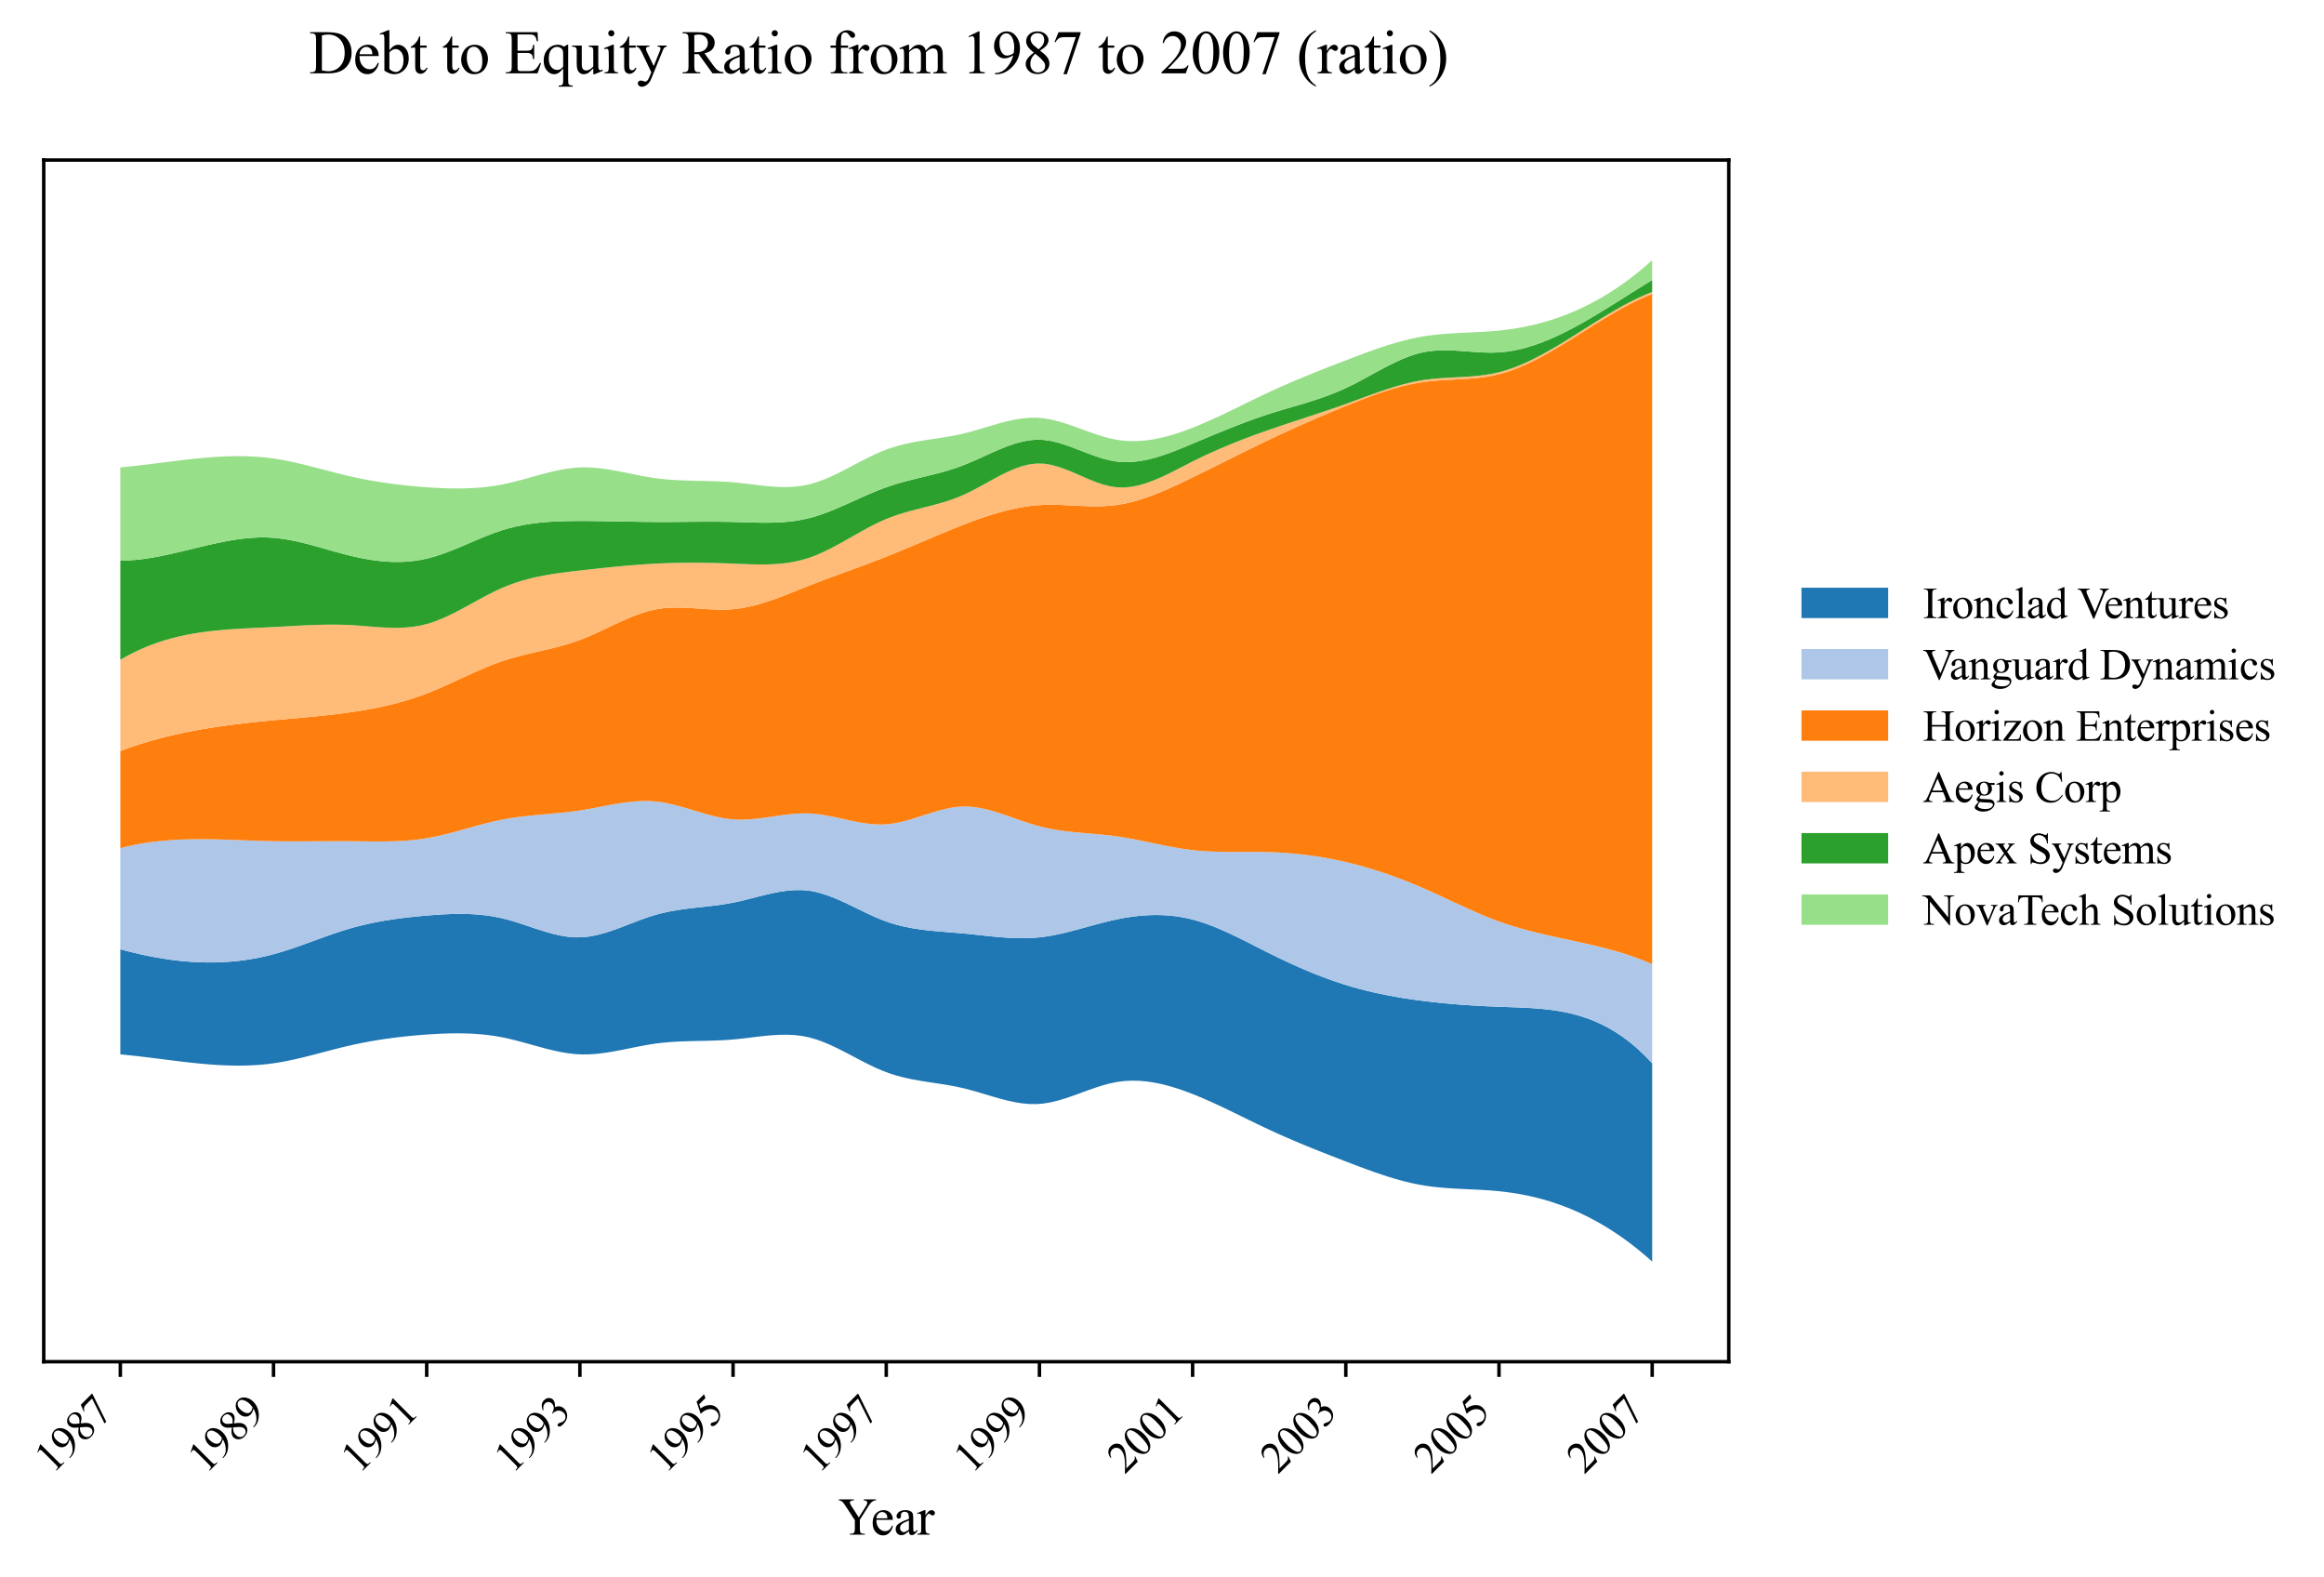<?xml version="1.0" encoding="utf-8" standalone="no"?>
<!DOCTYPE svg PUBLIC "-//W3C//DTD SVG 1.1//EN"
  "http://www.w3.org/Graphics/SVG/1.1/DTD/svg11.dtd">
<svg xmlns:xlink="http://www.w3.org/1999/xlink" width="536.234pt" height="363.785pt" viewBox="0 0 536.234 363.785" xmlns="http://www.w3.org/2000/svg" version="1.1">
 <defs>
  <style type="text/css">*{stroke-linejoin: round; stroke-linecap: butt}</style>
 </defs>
 <g id="figure_1">
  <g id="patch_1">
   <path d="M 0 363.785 
L 536.234 363.785 
L 536.234 0 
L 0 0 
z
" style="fill: #ffffff"/>
  </g>
  <g id="axes_1">
   <g id="patch_2">
    <path d="M 10.092 314.121 
L 398.892 314.121 
L 398.892 36.921 
L 10.092 36.921 
z
" style="fill: #ffffff"/>
   </g>
   <g id="FillBetweenPolyCollection_1">
    <path d="M 27.765 218.977 
L 27.765 243.22 
L 29.456 243.383 
L 31.147 243.564 
L 32.838 243.76 
L 34.529 243.966 
L 36.221 244.178 
L 37.912 244.393 
L 39.603 244.607 
L 41.294 244.815 
L 42.985 245.014 
L 44.676 245.2 
L 46.368 245.369 
L 48.059 245.517 
L 49.75 245.64 
L 51.441 245.734 
L 53.132 245.795 
L 54.823 245.82 
L 56.515 245.804 
L 58.206 245.743 
L 59.897 245.634 
L 61.588 245.472 
L 63.279 245.254 
L 64.97 244.979 
L 66.662 244.653 
L 68.353 244.286 
L 70.044 243.886 
L 71.735 243.463 
L 73.426 243.024 
L 75.117 242.58 
L 76.809 242.138 
L 78.5 241.708 
L 80.191 241.299 
L 81.882 240.918 
L 83.573 240.569 
L 85.264 240.249 
L 86.956 239.959 
L 88.647 239.696 
L 90.338 239.46 
L 92.029 239.248 
L 93.72 239.06 
L 95.411 238.893 
L 97.103 238.748 
L 98.794 238.622 
L 100.485 238.517 
L 102.176 238.435 
L 103.867 238.383 
L 105.558 238.365 
L 107.25 238.386 
L 108.941 238.451 
L 110.632 238.565 
L 112.323 238.733 
L 114.014 238.959 
L 115.705 239.249 
L 117.397 239.606 
L 119.088 240.019 
L 120.779 240.47 
L 122.47 240.94 
L 124.161 241.411 
L 125.853 241.865 
L 127.544 242.283 
L 129.235 242.648 
L 130.926 242.94 
L 132.617 243.142 
L 134.308 243.236 
L 136 243.215 
L 137.691 243.096 
L 139.382 242.896 
L 141.073 242.634 
L 142.764 242.326 
L 144.455 241.992 
L 146.147 241.648 
L 147.838 241.313 
L 149.529 241.004 
L 151.22 240.739 
L 152.911 240.534 
L 154.602 240.384 
L 156.294 240.278 
L 157.985 240.206 
L 159.676 240.157 
L 161.367 240.12 
L 163.058 240.083 
L 164.749 240.036 
L 166.441 239.969 
L 168.132 239.869 
L 169.823 239.727 
L 171.514 239.545 
L 173.205 239.341 
L 174.896 239.135 
L 176.588 238.947 
L 178.279 238.798 
L 179.97 238.706 
L 181.661 238.691 
L 183.352 238.774 
L 185.043 238.974 
L 186.735 239.311 
L 188.426 239.799 
L 190.117 240.419 
L 191.808 241.146 
L 193.499 241.953 
L 195.19 242.814 
L 196.882 243.703 
L 198.573 244.593 
L 200.264 245.458 
L 201.955 246.271 
L 203.646 247.007 
L 205.338 247.639 
L 207.029 248.164 
L 208.72 248.6 
L 210.411 248.963 
L 212.102 249.272 
L 213.793 249.546 
L 215.485 249.803 
L 217.176 250.06 
L 218.867 250.336 
L 220.558 250.649 
L 222.249 251.016 
L 223.94 251.45 
L 225.632 251.93 
L 227.323 252.436 
L 229.014 252.942 
L 230.705 253.426 
L 232.396 253.864 
L 234.087 254.233 
L 235.779 254.51 
L 237.47 254.67 
L 239.161 254.692 
L 240.852 254.552 
L 242.543 254.259 
L 244.234 253.842 
L 245.926 253.33 
L 247.617 252.752 
L 249.308 252.139 
L 250.999 251.52 
L 252.69 250.925 
L 254.381 250.384 
L 256.073 249.926 
L 257.764 249.581 
L 259.455 249.368 
L 261.146 249.284 
L 262.837 249.319 
L 264.528 249.465 
L 266.22 249.712 
L 267.911 250.053 
L 269.602 250.478 
L 271.293 250.978 
L 272.984 251.546 
L 274.675 252.171 
L 276.367 252.846 
L 278.058 253.563 
L 279.749 254.316 
L 281.44 255.097 
L 283.131 255.9 
L 284.823 256.718 
L 286.514 257.544 
L 288.205 258.372 
L 289.896 259.195 
L 291.587 260.006 
L 293.278 260.798 
L 294.97 261.568 
L 296.661 262.317 
L 298.352 263.047 
L 300.043 263.76 
L 301.734 264.457 
L 303.425 265.142 
L 305.117 265.816 
L 306.808 266.48 
L 308.499 267.138 
L 310.19 267.791 
L 311.881 268.44 
L 313.572 269.082 
L 315.264 269.711 
L 316.955 270.319 
L 318.646 270.902 
L 320.337 271.453 
L 322.028 271.965 
L 323.719 272.432 
L 325.411 272.849 
L 327.102 273.21 
L 328.793 273.507 
L 330.484 273.742 
L 332.175 273.924 
L 333.866 274.064 
L 335.558 274.172 
L 337.249 274.261 
L 338.94 274.339 
L 340.631 274.418 
L 342.322 274.508 
L 344.013 274.621 
L 345.705 274.766 
L 347.396 274.954 
L 349.087 275.187 
L 350.778 275.47 
L 352.469 275.802 
L 354.16 276.186 
L 355.852 276.625 
L 357.543 277.119 
L 359.234 277.672 
L 360.925 278.284 
L 362.616 278.959 
L 364.307 279.697 
L 365.999 280.501 
L 367.69 281.373 
L 369.381 282.315 
L 371.072 283.328 
L 372.763 284.415 
L 374.455 285.577 
L 376.146 286.817 
L 377.837 288.136 
L 379.528 289.537 
L 381.219 291.021 
L 381.219 245.279 
L 381.219 245.279 
L 379.528 243.511 
L 377.837 241.917 
L 376.146 240.487 
L 374.455 239.211 
L 372.763 238.081 
L 371.072 237.086 
L 369.381 236.219 
L 367.69 235.469 
L 365.999 234.828 
L 364.307 234.286 
L 362.616 233.834 
L 360.925 233.463 
L 359.234 233.163 
L 357.543 232.926 
L 355.852 232.741 
L 354.16 232.601 
L 352.469 232.496 
L 350.778 232.416 
L 349.087 232.352 
L 347.396 232.295 
L 345.705 232.236 
L 344.013 232.167 
L 342.322 232.087 
L 340.631 231.995 
L 338.94 231.89 
L 337.249 231.771 
L 335.558 231.638 
L 333.866 231.489 
L 332.175 231.324 
L 330.484 231.143 
L 328.793 230.944 
L 327.102 230.726 
L 325.411 230.488 
L 323.719 230.229 
L 322.028 229.945 
L 320.337 229.634 
L 318.646 229.296 
L 316.955 228.927 
L 315.264 228.525 
L 313.572 228.089 
L 311.881 227.616 
L 310.19 227.105 
L 308.499 226.554 
L 306.808 225.964 
L 305.117 225.339 
L 303.425 224.679 
L 301.734 223.986 
L 300.043 223.263 
L 298.352 222.511 
L 296.661 221.732 
L 294.97 220.929 
L 293.278 220.102 
L 291.587 219.254 
L 289.896 218.394 
L 288.205 217.534 
L 286.514 216.684 
L 284.823 215.856 
L 283.131 215.061 
L 281.44 214.311 
L 279.749 213.618 
L 278.058 212.992 
L 276.367 212.445 
L 274.675 211.989 
L 272.984 211.628 
L 271.293 211.361 
L 269.602 211.183 
L 267.911 211.089 
L 266.22 211.075 
L 264.528 211.138 
L 262.837 211.272 
L 261.146 211.473 
L 259.455 211.738 
L 257.764 212.062 
L 256.073 212.44 
L 254.381 212.86 
L 252.69 213.309 
L 250.999 213.773 
L 249.308 214.238 
L 247.617 214.692 
L 245.926 215.119 
L 244.234 215.507 
L 242.543 215.842 
L 240.852 216.109 
L 239.161 216.297 
L 237.47 216.4 
L 235.779 216.43 
L 234.087 216.398 
L 232.396 216.313 
L 230.705 216.187 
L 229.014 216.032 
L 227.323 215.857 
L 225.632 215.673 
L 223.94 215.493 
L 222.249 215.325 
L 220.558 215.179 
L 218.867 215.044 
L 217.176 214.91 
L 215.485 214.762 
L 213.793 214.587 
L 212.102 214.373 
L 210.411 214.106 
L 208.72 213.774 
L 207.029 213.364 
L 205.338 212.862 
L 203.646 212.257 
L 201.955 211.555 
L 200.264 210.784 
L 198.573 209.972 
L 196.882 209.147 
L 195.19 208.335 
L 193.499 207.567 
L 191.808 206.868 
L 190.117 206.267 
L 188.426 205.792 
L 186.735 205.471 
L 185.043 205.321 
L 183.352 205.326 
L 181.661 205.463 
L 179.97 205.706 
L 178.279 206.034 
L 176.588 206.421 
L 174.896 206.843 
L 173.205 207.278 
L 171.514 207.701 
L 169.823 208.088 
L 168.132 208.417 
L 166.441 208.686 
L 164.749 208.912 
L 163.058 209.11 
L 161.367 209.295 
L 159.676 209.485 
L 157.985 209.694 
L 156.294 209.939 
L 154.602 210.235 
L 152.911 210.598 
L 151.22 211.045 
L 149.529 211.579 
L 147.838 212.18 
L 146.147 212.821 
L 144.455 213.476 
L 142.764 214.117 
L 141.073 214.72 
L 139.382 215.256 
L 137.691 215.701 
L 136 216.028 
L 134.308 216.21 
L 132.617 216.224 
L 130.926 216.077 
L 129.235 215.795 
L 127.544 215.404 
L 125.853 214.93 
L 124.161 214.399 
L 122.47 213.836 
L 120.779 213.268 
L 119.088 212.719 
L 117.397 212.217 
L 115.705 211.787 
L 114.014 211.444 
L 112.323 211.183 
L 110.632 210.997 
L 108.941 210.879 
L 107.25 210.82 
L 105.558 210.815 
L 103.867 210.854 
L 102.176 210.932 
L 100.485 211.04 
L 98.794 211.172 
L 97.103 211.32 
L 95.411 211.486 
L 93.72 211.673 
L 92.029 211.884 
L 90.338 212.123 
L 88.647 212.394 
L 86.956 212.7 
L 85.264 213.045 
L 83.573 213.433 
L 81.882 213.866 
L 80.191 214.348 
L 78.5 214.879 
L 76.809 215.446 
L 75.117 216.041 
L 73.426 216.652 
L 71.735 217.27 
L 70.044 217.882 
L 68.353 218.479 
L 66.662 219.051 
L 64.97 219.586 
L 63.279 220.074 
L 61.588 220.507 
L 59.897 220.882 
L 58.206 221.201 
L 56.515 221.466 
L 54.823 221.677 
L 53.132 221.837 
L 51.441 221.947 
L 49.75 222.007 
L 48.059 222.02 
L 46.368 221.987 
L 44.676 221.91 
L 42.985 221.788 
L 41.294 221.625 
L 39.603 221.422 
L 37.912 221.179 
L 36.221 220.898 
L 34.529 220.581 
L 32.838 220.229 
L 31.147 219.843 
L 29.456 219.425 
L 27.765 218.977 
z
" clip-path="url(#pf593474ab9)" style="fill: #1f77b4"/>
   </g>
   <g id="FillBetweenPolyCollection_2">
    <path d="M 27.765 195.648 
L 27.765 218.977 
L 29.456 219.425 
L 31.147 219.843 
L 32.838 220.229 
L 34.529 220.581 
L 36.221 220.898 
L 37.912 221.179 
L 39.603 221.422 
L 41.294 221.625 
L 42.985 221.788 
L 44.676 221.91 
L 46.368 221.987 
L 48.059 222.02 
L 49.75 222.007 
L 51.441 221.947 
L 53.132 221.837 
L 54.823 221.677 
L 56.515 221.466 
L 58.206 221.201 
L 59.897 220.882 
L 61.588 220.507 
L 63.279 220.074 
L 64.97 219.586 
L 66.662 219.051 
L 68.353 218.479 
L 70.044 217.882 
L 71.735 217.27 
L 73.426 216.652 
L 75.117 216.041 
L 76.809 215.446 
L 78.5 214.879 
L 80.191 214.348 
L 81.882 213.866 
L 83.573 213.433 
L 85.264 213.045 
L 86.956 212.7 
L 88.647 212.394 
L 90.338 212.123 
L 92.029 211.884 
L 93.72 211.673 
L 95.411 211.486 
L 97.103 211.32 
L 98.794 211.172 
L 100.485 211.04 
L 102.176 210.932 
L 103.867 210.854 
L 105.558 210.815 
L 107.25 210.82 
L 108.941 210.879 
L 110.632 210.997 
L 112.323 211.183 
L 114.014 211.444 
L 115.705 211.787 
L 117.397 212.217 
L 119.088 212.719 
L 120.779 213.268 
L 122.47 213.836 
L 124.161 214.399 
L 125.853 214.93 
L 127.544 215.404 
L 129.235 215.795 
L 130.926 216.077 
L 132.617 216.224 
L 134.308 216.21 
L 136 216.028 
L 137.691 215.701 
L 139.382 215.256 
L 141.073 214.72 
L 142.764 214.117 
L 144.455 213.476 
L 146.147 212.821 
L 147.838 212.18 
L 149.529 211.579 
L 151.22 211.045 
L 152.911 210.598 
L 154.602 210.235 
L 156.294 209.939 
L 157.985 209.694 
L 159.676 209.485 
L 161.367 209.295 
L 163.058 209.11 
L 164.749 208.912 
L 166.441 208.686 
L 168.132 208.417 
L 169.823 208.088 
L 171.514 207.701 
L 173.205 207.278 
L 174.896 206.843 
L 176.588 206.421 
L 178.279 206.034 
L 179.97 205.706 
L 181.661 205.463 
L 183.352 205.326 
L 185.043 205.321 
L 186.735 205.471 
L 188.426 205.792 
L 190.117 206.267 
L 191.808 206.868 
L 193.499 207.567 
L 195.19 208.335 
L 196.882 209.147 
L 198.573 209.972 
L 200.264 210.784 
L 201.955 211.555 
L 203.646 212.257 
L 205.338 212.862 
L 207.029 213.364 
L 208.72 213.774 
L 210.411 214.106 
L 212.102 214.373 
L 213.793 214.587 
L 215.485 214.762 
L 217.176 214.91 
L 218.867 215.044 
L 220.558 215.179 
L 222.249 215.325 
L 223.94 215.493 
L 225.632 215.673 
L 227.323 215.857 
L 229.014 216.032 
L 230.705 216.187 
L 232.396 216.313 
L 234.087 216.398 
L 235.779 216.43 
L 237.47 216.4 
L 239.161 216.297 
L 240.852 216.109 
L 242.543 215.842 
L 244.234 215.507 
L 245.926 215.119 
L 247.617 214.692 
L 249.308 214.238 
L 250.999 213.773 
L 252.69 213.309 
L 254.381 212.86 
L 256.073 212.44 
L 257.764 212.062 
L 259.455 211.738 
L 261.146 211.473 
L 262.837 211.272 
L 264.528 211.138 
L 266.22 211.075 
L 267.911 211.089 
L 269.602 211.183 
L 271.293 211.361 
L 272.984 211.628 
L 274.675 211.989 
L 276.367 212.445 
L 278.058 212.992 
L 279.749 213.618 
L 281.44 214.311 
L 283.131 215.061 
L 284.823 215.856 
L 286.514 216.684 
L 288.205 217.534 
L 289.896 218.394 
L 291.587 219.254 
L 293.278 220.102 
L 294.97 220.929 
L 296.661 221.732 
L 298.352 222.511 
L 300.043 223.263 
L 301.734 223.986 
L 303.425 224.679 
L 305.117 225.339 
L 306.808 225.964 
L 308.499 226.554 
L 310.19 227.105 
L 311.881 227.616 
L 313.572 228.089 
L 315.264 228.525 
L 316.955 228.927 
L 318.646 229.296 
L 320.337 229.634 
L 322.028 229.945 
L 323.719 230.229 
L 325.411 230.488 
L 327.102 230.726 
L 328.793 230.944 
L 330.484 231.143 
L 332.175 231.324 
L 333.866 231.489 
L 335.558 231.638 
L 337.249 231.771 
L 338.94 231.89 
L 340.631 231.995 
L 342.322 232.087 
L 344.013 232.167 
L 345.705 232.236 
L 347.396 232.295 
L 349.087 232.352 
L 350.778 232.416 
L 352.469 232.496 
L 354.16 232.601 
L 355.852 232.741 
L 357.543 232.926 
L 359.234 233.163 
L 360.925 233.463 
L 362.616 233.834 
L 364.307 234.286 
L 365.999 234.828 
L 367.69 235.469 
L 369.381 236.219 
L 371.072 237.086 
L 372.763 238.081 
L 374.455 239.211 
L 376.146 240.487 
L 377.837 241.917 
L 379.528 243.511 
L 381.219 245.279 
L 381.219 222.407 
L 381.219 222.407 
L 379.528 221.697 
L 377.837 221.046 
L 376.146 220.449 
L 374.455 219.901 
L 372.763 219.396 
L 371.072 218.927 
L 369.381 218.491 
L 367.69 218.08 
L 365.999 217.689 
L 364.307 217.313 
L 362.616 216.946 
L 360.925 216.582 
L 359.234 216.215 
L 357.543 215.84 
L 355.852 215.451 
L 354.16 215.043 
L 352.469 214.61 
L 350.778 214.146 
L 349.087 213.645 
L 347.396 213.102 
L 345.705 212.511 
L 344.013 211.87 
L 342.322 211.185 
L 340.631 210.463 
L 338.94 209.712 
L 337.249 208.942 
L 335.558 208.158 
L 333.866 207.37 
L 332.175 206.584 
L 330.484 205.81 
L 328.793 205.055 
L 327.102 204.326 
L 325.411 203.627 
L 323.719 202.959 
L 322.028 202.321 
L 320.337 201.715 
L 318.646 201.141 
L 316.955 200.6 
L 315.264 200.092 
L 313.572 199.617 
L 311.881 199.177 
L 310.19 198.772 
L 308.499 198.401 
L 306.808 198.065 
L 305.117 197.764 
L 303.425 197.496 
L 301.734 197.262 
L 300.043 197.06 
L 298.352 196.892 
L 296.661 196.755 
L 294.97 196.65 
L 293.278 196.576 
L 291.587 196.533 
L 289.896 196.514 
L 288.205 196.511 
L 286.514 196.516 
L 284.823 196.519 
L 283.131 196.513 
L 281.44 196.49 
L 279.749 196.439 
L 278.058 196.354 
L 276.367 196.226 
L 274.675 196.045 
L 272.984 195.812 
L 271.293 195.533 
L 269.602 195.221 
L 267.911 194.884 
L 266.22 194.534 
L 264.528 194.181 
L 262.837 193.835 
L 261.146 193.505 
L 259.455 193.203 
L 257.764 192.939 
L 256.073 192.72 
L 254.381 192.54 
L 252.69 192.384 
L 250.999 192.24 
L 249.308 192.094 
L 247.617 191.932 
L 245.926 191.742 
L 244.234 191.511 
L 242.543 191.224 
L 240.852 190.868 
L 239.161 190.431 
L 237.47 189.916 
L 235.779 189.348 
L 234.087 188.753 
L 232.396 188.158 
L 230.705 187.588 
L 229.014 187.069 
L 227.323 186.629 
L 225.632 186.294 
L 223.94 186.088 
L 222.249 186.04 
L 220.558 186.166 
L 218.867 186.444 
L 217.176 186.84 
L 215.485 187.321 
L 213.793 187.852 
L 212.102 188.4 
L 210.411 188.93 
L 208.72 189.409 
L 207.029 189.802 
L 205.338 190.077 
L 203.646 190.2 
L 201.955 190.168 
L 200.264 190.01 
L 198.573 189.754 
L 196.882 189.428 
L 195.19 189.063 
L 193.499 188.686 
L 191.808 188.326 
L 190.117 188.012 
L 188.426 187.774 
L 186.735 187.639 
L 185.043 187.627 
L 183.352 187.718 
L 181.661 187.887 
L 179.97 188.108 
L 178.279 188.354 
L 176.588 188.6 
L 174.896 188.819 
L 173.205 188.986 
L 171.514 189.074 
L 169.823 189.057 
L 168.132 188.912 
L 166.441 188.641 
L 164.749 188.271 
L 163.058 187.828 
L 161.367 187.337 
L 159.676 186.826 
L 157.985 186.32 
L 156.294 185.846 
L 154.602 185.429 
L 152.911 185.096 
L 151.22 184.873 
L 149.529 184.775 
L 147.838 184.789 
L 146.147 184.899 
L 144.455 185.086 
L 142.764 185.334 
L 141.073 185.625 
L 139.382 185.942 
L 137.691 186.268 
L 136 186.585 
L 134.308 186.877 
L 132.617 187.127 
L 130.926 187.337 
L 129.235 187.516 
L 127.544 187.675 
L 125.853 187.824 
L 124.161 187.974 
L 122.47 188.135 
L 120.779 188.317 
L 119.088 188.532 
L 117.397 188.789 
L 115.705 189.098 
L 114.014 189.463 
L 112.323 189.874 
L 110.632 190.317 
L 108.941 190.781 
L 107.25 191.253 
L 105.558 191.72 
L 103.867 192.171 
L 102.176 192.594 
L 100.485 192.975 
L 98.794 193.303 
L 97.103 193.567 
L 95.411 193.768 
L 93.72 193.915 
L 92.029 194.015 
L 90.338 194.076 
L 88.647 194.106 
L 86.956 194.111 
L 85.264 194.099 
L 83.573 194.079 
L 81.882 194.058 
L 80.191 194.043 
L 78.5 194.038 
L 76.809 194.041 
L 75.117 194.049 
L 73.426 194.061 
L 71.735 194.072 
L 70.044 194.082 
L 68.353 194.087 
L 66.662 194.085 
L 64.97 194.074 
L 63.279 194.05 
L 61.588 194.013 
L 59.897 193.963 
L 58.206 193.906 
L 56.515 193.845 
L 54.823 193.782 
L 53.132 193.723 
L 51.441 193.67 
L 49.75 193.628 
L 48.059 193.599 
L 46.368 193.587 
L 44.676 193.597 
L 42.985 193.631 
L 41.294 193.693 
L 39.603 193.788 
L 37.912 193.918 
L 36.221 194.087 
L 34.529 194.299 
L 32.838 194.558 
L 31.147 194.866 
L 29.456 195.228 
L 27.765 195.648 
z
" clip-path="url(#pf593474ab9)" style="fill: #aec7e8"/>
   </g>
   <g id="FillBetweenPolyCollection_3">
    <path d="M 27.765 173.234 
L 27.765 195.648 
L 29.456 195.228 
L 31.147 194.866 
L 32.838 194.558 
L 34.529 194.299 
L 36.221 194.087 
L 37.912 193.918 
L 39.603 193.788 
L 41.294 193.693 
L 42.985 193.631 
L 44.676 193.597 
L 46.368 193.587 
L 48.059 193.599 
L 49.75 193.628 
L 51.441 193.67 
L 53.132 193.723 
L 54.823 193.782 
L 56.515 193.845 
L 58.206 193.906 
L 59.897 193.963 
L 61.588 194.013 
L 63.279 194.05 
L 64.97 194.074 
L 66.662 194.085 
L 68.353 194.087 
L 70.044 194.082 
L 71.735 194.072 
L 73.426 194.061 
L 75.117 194.049 
L 76.809 194.041 
L 78.5 194.038 
L 80.191 194.043 
L 81.882 194.058 
L 83.573 194.079 
L 85.264 194.099 
L 86.956 194.111 
L 88.647 194.106 
L 90.338 194.076 
L 92.029 194.015 
L 93.72 193.915 
L 95.411 193.768 
L 97.103 193.567 
L 98.794 193.303 
L 100.485 192.975 
L 102.176 192.594 
L 103.867 192.171 
L 105.558 191.72 
L 107.25 191.253 
L 108.941 190.781 
L 110.632 190.317 
L 112.323 189.874 
L 114.014 189.463 
L 115.705 189.098 
L 117.397 188.789 
L 119.088 188.532 
L 120.779 188.317 
L 122.47 188.135 
L 124.161 187.974 
L 125.853 187.824 
L 127.544 187.675 
L 129.235 187.516 
L 130.926 187.337 
L 132.617 187.127 
L 134.308 186.877 
L 136 186.585 
L 137.691 186.268 
L 139.382 185.942 
L 141.073 185.625 
L 142.764 185.334 
L 144.455 185.086 
L 146.147 184.899 
L 147.838 184.789 
L 149.529 184.775 
L 151.22 184.873 
L 152.911 185.096 
L 154.602 185.429 
L 156.294 185.846 
L 157.985 186.32 
L 159.676 186.826 
L 161.367 187.337 
L 163.058 187.828 
L 164.749 188.271 
L 166.441 188.641 
L 168.132 188.912 
L 169.823 189.057 
L 171.514 189.074 
L 173.205 188.986 
L 174.896 188.819 
L 176.588 188.6 
L 178.279 188.354 
L 179.97 188.108 
L 181.661 187.887 
L 183.352 187.718 
L 185.043 187.627 
L 186.735 187.639 
L 188.426 187.774 
L 190.117 188.012 
L 191.808 188.326 
L 193.499 188.686 
L 195.19 189.063 
L 196.882 189.428 
L 198.573 189.754 
L 200.264 190.01 
L 201.955 190.168 
L 203.646 190.2 
L 205.338 190.077 
L 207.029 189.802 
L 208.72 189.409 
L 210.411 188.93 
L 212.102 188.4 
L 213.793 187.852 
L 215.485 187.321 
L 217.176 186.84 
L 218.867 186.444 
L 220.558 186.166 
L 222.249 186.04 
L 223.94 186.088 
L 225.632 186.294 
L 227.323 186.629 
L 229.014 187.069 
L 230.705 187.588 
L 232.396 188.158 
L 234.087 188.753 
L 235.779 189.348 
L 237.47 189.916 
L 239.161 190.431 
L 240.852 190.868 
L 242.543 191.224 
L 244.234 191.511 
L 245.926 191.742 
L 247.617 191.932 
L 249.308 192.094 
L 250.999 192.24 
L 252.69 192.384 
L 254.381 192.54 
L 256.073 192.72 
L 257.764 192.939 
L 259.455 193.203 
L 261.146 193.505 
L 262.837 193.835 
L 264.528 194.181 
L 266.22 194.534 
L 267.911 194.884 
L 269.602 195.221 
L 271.293 195.533 
L 272.984 195.812 
L 274.675 196.045 
L 276.367 196.226 
L 278.058 196.354 
L 279.749 196.439 
L 281.44 196.49 
L 283.131 196.513 
L 284.823 196.519 
L 286.514 196.516 
L 288.205 196.511 
L 289.896 196.514 
L 291.587 196.533 
L 293.278 196.576 
L 294.97 196.65 
L 296.661 196.755 
L 298.352 196.892 
L 300.043 197.06 
L 301.734 197.262 
L 303.425 197.496 
L 305.117 197.764 
L 306.808 198.065 
L 308.499 198.401 
L 310.19 198.772 
L 311.881 199.177 
L 313.572 199.617 
L 315.264 200.092 
L 316.955 200.6 
L 318.646 201.141 
L 320.337 201.715 
L 322.028 202.321 
L 323.719 202.959 
L 325.411 203.627 
L 327.102 204.326 
L 328.793 205.055 
L 330.484 205.81 
L 332.175 206.584 
L 333.866 207.37 
L 335.558 208.158 
L 337.249 208.942 
L 338.94 209.712 
L 340.631 210.463 
L 342.322 211.185 
L 344.013 211.87 
L 345.705 212.511 
L 347.396 213.102 
L 349.087 213.645 
L 350.778 214.146 
L 352.469 214.61 
L 354.16 215.043 
L 355.852 215.451 
L 357.543 215.84 
L 359.234 216.215 
L 360.925 216.582 
L 362.616 216.946 
L 364.307 217.313 
L 365.999 217.689 
L 367.69 218.08 
L 369.381 218.491 
L 371.072 218.927 
L 372.763 219.396 
L 374.455 219.901 
L 376.146 220.449 
L 377.837 221.046 
L 379.528 221.697 
L 381.219 222.407 
L 381.219 67.797 
L 381.219 67.797 
L 379.528 68.488 
L 377.837 69.259 
L 376.146 70.1 
L 374.455 71.001 
L 372.763 71.954 
L 371.072 72.949 
L 369.381 73.976 
L 367.69 75.026 
L 365.999 76.088 
L 364.307 77.154 
L 362.616 78.214 
L 360.925 79.258 
L 359.234 80.276 
L 357.543 81.26 
L 355.852 82.199 
L 354.16 83.085 
L 352.469 83.906 
L 350.778 84.655 
L 349.087 85.321 
L 347.396 85.894 
L 345.705 86.366 
L 344.013 86.732 
L 342.322 87.007 
L 340.631 87.209 
L 338.94 87.356 
L 337.249 87.465 
L 335.558 87.555 
L 333.866 87.642 
L 332.175 87.746 
L 330.484 87.883 
L 328.793 88.071 
L 327.102 88.328 
L 325.411 88.656 
L 323.719 89.05 
L 322.028 89.501 
L 320.337 90.006 
L 318.646 90.556 
L 316.955 91.147 
L 315.264 91.771 
L 313.572 92.422 
L 311.881 93.094 
L 310.19 93.78 
L 308.499 94.477 
L 306.808 95.183 
L 305.117 95.9 
L 303.425 96.627 
L 301.734 97.364 
L 300.043 98.112 
L 298.352 98.871 
L 296.661 99.642 
L 294.97 100.424 
L 293.278 101.218 
L 291.587 102.024 
L 289.896 102.84 
L 288.205 103.665 
L 286.514 104.498 
L 284.823 105.335 
L 283.131 106.175 
L 281.44 107.016 
L 279.749 107.857 
L 278.058 108.696 
L 276.367 109.529 
L 274.675 110.357 
L 272.984 111.173 
L 271.293 111.97 
L 269.602 112.737 
L 267.911 113.464 
L 266.22 114.144 
L 264.528 114.765 
L 262.837 115.318 
L 261.146 115.795 
L 259.455 116.185 
L 257.764 116.478 
L 256.073 116.669 
L 254.381 116.768 
L 252.69 116.794 
L 250.999 116.765 
L 249.308 116.7 
L 247.617 116.616 
L 245.926 116.532 
L 244.234 116.467 
L 242.543 116.438 
L 240.852 116.464 
L 239.161 116.563 
L 237.47 116.743 
L 235.779 116.999 
L 234.087 117.324 
L 232.396 117.714 
L 230.705 118.161 
L 229.014 118.66 
L 227.323 119.205 
L 225.632 119.79 
L 223.94 120.408 
L 222.249 121.055 
L 220.558 121.723 
L 218.867 122.409 
L 217.176 123.109 
L 215.485 123.819 
L 213.793 124.535 
L 212.102 125.253 
L 210.411 125.97 
L 208.72 126.68 
L 207.029 127.381 
L 205.338 128.069 
L 203.646 128.739 
L 201.955 129.392 
L 200.264 130.031 
L 198.573 130.659 
L 196.882 131.281 
L 195.19 131.899 
L 193.499 132.519 
L 191.808 133.142 
L 190.117 133.773 
L 188.426 134.415 
L 186.735 135.072 
L 185.043 135.745 
L 183.352 136.423 
L 181.661 137.092 
L 179.97 137.74 
L 178.279 138.354 
L 176.588 138.921 
L 174.896 139.428 
L 173.205 139.862 
L 171.514 140.21 
L 169.823 140.459 
L 168.132 140.598 
L 166.441 140.635 
L 164.749 140.595 
L 163.058 140.505 
L 161.367 140.389 
L 159.676 140.273 
L 157.985 140.181 
L 156.294 140.141 
L 154.602 140.176 
L 152.911 140.313 
L 151.22 140.577 
L 149.529 140.981 
L 147.838 141.507 
L 146.147 142.133 
L 144.455 142.837 
L 142.764 143.595 
L 141.073 144.386 
L 139.382 145.187 
L 137.691 145.976 
L 136 146.729 
L 134.308 147.424 
L 132.617 148.042 
L 130.926 148.583 
L 129.235 149.064 
L 127.544 149.499 
L 125.853 149.904 
L 124.161 150.295 
L 122.47 150.686 
L 120.779 151.093 
L 119.088 151.532 
L 117.397 152.017 
L 115.705 152.565 
L 114.014 153.181 
L 112.323 153.855 
L 110.632 154.574 
L 108.941 155.327 
L 107.25 156.1 
L 105.558 156.882 
L 103.867 157.658 
L 102.176 158.418 
L 100.485 159.149 
L 98.794 159.837 
L 97.103 160.473 
L 95.411 161.054 
L 93.72 161.584 
L 92.029 162.067 
L 90.338 162.505 
L 88.647 162.903 
L 86.956 163.263 
L 85.264 163.59 
L 83.573 163.885 
L 81.882 164.153 
L 80.191 164.397 
L 78.5 164.62 
L 76.809 164.825 
L 75.117 165.015 
L 73.426 165.191 
L 71.735 165.358 
L 70.044 165.516 
L 68.353 165.67 
L 66.662 165.821 
L 64.97 165.973 
L 63.279 166.128 
L 61.588 166.289 
L 59.897 166.457 
L 58.206 166.634 
L 56.515 166.821 
L 54.823 167.022 
L 53.132 167.236 
L 51.441 167.465 
L 49.75 167.712 
L 48.059 167.978 
L 46.368 168.264 
L 44.676 168.573 
L 42.985 168.905 
L 41.294 169.263 
L 39.603 169.647 
L 37.912 170.061 
L 36.221 170.504 
L 34.529 170.98 
L 32.838 171.489 
L 31.147 172.033 
L 29.456 172.614 
L 27.765 173.234 
z
" clip-path="url(#pf593474ab9)" style="fill: #ff7f0e"/>
   </g>
   <g id="FillBetweenPolyCollection_4">
    <path d="M 27.765 152.193 
L 27.765 173.234 
L 29.456 172.614 
L 31.147 172.033 
L 32.838 171.489 
L 34.529 170.98 
L 36.221 170.504 
L 37.912 170.061 
L 39.603 169.647 
L 41.294 169.263 
L 42.985 168.905 
L 44.676 168.573 
L 46.368 168.264 
L 48.059 167.978 
L 49.75 167.712 
L 51.441 167.465 
L 53.132 167.236 
L 54.823 167.022 
L 56.515 166.821 
L 58.206 166.634 
L 59.897 166.457 
L 61.588 166.289 
L 63.279 166.128 
L 64.97 165.973 
L 66.662 165.821 
L 68.353 165.67 
L 70.044 165.516 
L 71.735 165.358 
L 73.426 165.191 
L 75.117 165.015 
L 76.809 164.825 
L 78.5 164.62 
L 80.191 164.397 
L 81.882 164.153 
L 83.573 163.885 
L 85.264 163.59 
L 86.956 163.263 
L 88.647 162.903 
L 90.338 162.505 
L 92.029 162.067 
L 93.72 161.584 
L 95.411 161.054 
L 97.103 160.473 
L 98.794 159.837 
L 100.485 159.149 
L 102.176 158.418 
L 103.867 157.658 
L 105.558 156.882 
L 107.25 156.1 
L 108.941 155.327 
L 110.632 154.574 
L 112.323 153.855 
L 114.014 153.181 
L 115.705 152.565 
L 117.397 152.017 
L 119.088 151.532 
L 120.779 151.093 
L 122.47 150.686 
L 124.161 150.295 
L 125.853 149.904 
L 127.544 149.499 
L 129.235 149.064 
L 130.926 148.583 
L 132.617 148.042 
L 134.308 147.424 
L 136 146.729 
L 137.691 145.976 
L 139.382 145.187 
L 141.073 144.386 
L 142.764 143.595 
L 144.455 142.837 
L 146.147 142.133 
L 147.838 141.507 
L 149.529 140.981 
L 151.22 140.577 
L 152.911 140.313 
L 154.602 140.176 
L 156.294 140.141 
L 157.985 140.181 
L 159.676 140.273 
L 161.367 140.389 
L 163.058 140.505 
L 164.749 140.595 
L 166.441 140.635 
L 168.132 140.598 
L 169.823 140.459 
L 171.514 140.21 
L 173.205 139.862 
L 174.896 139.428 
L 176.588 138.921 
L 178.279 138.354 
L 179.97 137.74 
L 181.661 137.092 
L 183.352 136.423 
L 185.043 135.745 
L 186.735 135.072 
L 188.426 134.415 
L 190.117 133.773 
L 191.808 133.142 
L 193.499 132.519 
L 195.19 131.899 
L 196.882 131.281 
L 198.573 130.659 
L 200.264 130.031 
L 201.955 129.392 
L 203.646 128.739 
L 205.338 128.069 
L 207.029 127.381 
L 208.72 126.68 
L 210.411 125.97 
L 212.102 125.253 
L 213.793 124.535 
L 215.485 123.819 
L 217.176 123.109 
L 218.867 122.409 
L 220.558 121.723 
L 222.249 121.055 
L 223.94 120.408 
L 225.632 119.79 
L 227.323 119.205 
L 229.014 118.66 
L 230.705 118.161 
L 232.396 117.714 
L 234.087 117.324 
L 235.779 116.999 
L 237.47 116.743 
L 239.161 116.563 
L 240.852 116.464 
L 242.543 116.438 
L 244.234 116.467 
L 245.926 116.532 
L 247.617 116.616 
L 249.308 116.7 
L 250.999 116.765 
L 252.69 116.794 
L 254.381 116.768 
L 256.073 116.669 
L 257.764 116.478 
L 259.455 116.185 
L 261.146 115.795 
L 262.837 115.318 
L 264.528 114.765 
L 266.22 114.144 
L 267.911 113.464 
L 269.602 112.737 
L 271.293 111.97 
L 272.984 111.173 
L 274.675 110.357 
L 276.367 109.529 
L 278.058 108.696 
L 279.749 107.857 
L 281.44 107.016 
L 283.131 106.175 
L 284.823 105.335 
L 286.514 104.498 
L 288.205 103.665 
L 289.896 102.84 
L 291.587 102.024 
L 293.278 101.218 
L 294.97 100.424 
L 296.661 99.642 
L 298.352 98.871 
L 300.043 98.112 
L 301.734 97.364 
L 303.425 96.627 
L 305.117 95.9 
L 306.808 95.183 
L 308.499 94.477 
L 310.19 93.78 
L 311.881 93.094 
L 313.572 92.422 
L 315.264 91.771 
L 316.955 91.147 
L 318.646 90.556 
L 320.337 90.006 
L 322.028 89.501 
L 323.719 89.05 
L 325.411 88.656 
L 327.102 88.328 
L 328.793 88.071 
L 330.484 87.883 
L 332.175 87.746 
L 333.866 87.642 
L 335.558 87.555 
L 337.249 87.465 
L 338.94 87.356 
L 340.631 87.209 
L 342.322 87.007 
L 344.013 86.732 
L 345.705 86.366 
L 347.396 85.894 
L 349.087 85.321 
L 350.778 84.655 
L 352.469 83.906 
L 354.16 83.085 
L 355.852 82.199 
L 357.543 81.26 
L 359.234 80.276 
L 360.925 79.258 
L 362.616 78.214 
L 364.307 77.154 
L 365.999 76.088 
L 367.69 75.026 
L 369.381 73.976 
L 371.072 72.949 
L 372.763 71.954 
L 374.455 71.001 
L 376.146 70.1 
L 377.837 69.259 
L 379.528 68.488 
L 381.219 67.797 
L 381.219 67.34 
L 381.219 67.34 
L 379.528 68.025 
L 377.837 68.792 
L 376.146 69.63 
L 374.455 70.531 
L 372.763 71.484 
L 371.072 72.48 
L 369.381 73.509 
L 367.69 74.561 
L 365.999 75.626 
L 364.307 76.695 
L 362.616 77.758 
L 360.925 78.805 
L 359.234 79.826 
L 357.543 80.813 
L 355.852 81.754 
L 354.16 82.64 
L 352.469 83.462 
L 350.778 84.209 
L 349.087 84.872 
L 347.396 85.442 
L 345.705 85.907 
L 344.013 86.266 
L 342.322 86.533 
L 340.631 86.727 
L 338.94 86.867 
L 337.249 86.97 
L 335.558 87.057 
L 333.866 87.145 
L 332.175 87.254 
L 330.484 87.401 
L 328.793 87.607 
L 327.102 87.887 
L 325.411 88.243 
L 323.719 88.667 
L 322.028 89.148 
L 320.337 89.676 
L 318.646 90.242 
L 316.955 90.837 
L 315.264 91.45 
L 313.572 92.073 
L 311.881 92.694 
L 310.19 93.306 
L 308.499 93.901 
L 306.808 94.481 
L 305.117 95.051 
L 303.425 95.612 
L 301.734 96.168 
L 300.043 96.723 
L 298.352 97.279 
L 296.661 97.839 
L 294.97 98.406 
L 293.278 98.985 
L 291.587 99.576 
L 289.896 100.184 
L 288.205 100.81 
L 286.514 101.456 
L 284.823 102.124 
L 283.131 102.816 
L 281.44 103.534 
L 279.749 104.28 
L 278.058 105.056 
L 276.367 105.864 
L 274.675 106.706 
L 272.984 107.575 
L 271.293 108.445 
L 269.602 109.292 
L 267.911 110.091 
L 266.22 110.814 
L 264.528 111.438 
L 262.837 111.936 
L 261.146 112.283 
L 259.455 112.453 
L 257.764 112.42 
L 256.073 112.167 
L 254.381 111.723 
L 252.69 111.134 
L 250.999 110.449 
L 249.308 109.714 
L 247.617 108.978 
L 245.926 108.286 
L 244.234 107.688 
L 242.543 107.23 
L 240.852 106.96 
L 239.161 106.924 
L 237.47 107.133 
L 235.779 107.555 
L 234.087 108.153 
L 232.396 108.89 
L 230.705 109.73 
L 229.014 110.636 
L 227.323 111.571 
L 225.632 112.5 
L 223.94 113.384 
L 222.249 114.189 
L 220.558 114.885 
L 218.867 115.483 
L 217.176 116.006 
L 215.485 116.474 
L 213.793 116.911 
L 212.102 117.337 
L 210.411 117.775 
L 208.72 118.246 
L 207.029 118.773 
L 205.338 119.377 
L 203.646 120.08 
L 201.955 120.88 
L 200.264 121.755 
L 198.573 122.682 
L 196.882 123.638 
L 195.19 124.599 
L 193.499 125.542 
L 191.808 126.443 
L 190.117 127.279 
L 188.426 128.027 
L 186.735 128.664 
L 185.043 129.173 
L 183.352 129.563 
L 181.661 129.847 
L 179.97 130.039 
L 178.279 130.154 
L 176.588 130.204 
L 174.896 130.203 
L 173.205 130.166 
L 171.514 130.105 
L 169.823 130.035 
L 168.132 129.969 
L 166.441 129.913 
L 164.749 129.868 
L 163.058 129.835 
L 161.367 129.815 
L 159.676 129.81 
L 157.985 129.819 
L 156.294 129.843 
L 154.602 129.884 
L 152.911 129.943 
L 151.22 130.02 
L 149.529 130.116 
L 147.838 130.229 
L 146.147 130.357 
L 144.455 130.499 
L 142.764 130.654 
L 141.073 130.818 
L 139.382 130.992 
L 137.691 131.173 
L 136 131.36 
L 134.308 131.551 
L 132.617 131.744 
L 130.926 131.946 
L 129.235 132.165 
L 127.544 132.412 
L 125.853 132.695 
L 124.161 133.023 
L 122.47 133.407 
L 120.779 133.855 
L 119.088 134.377 
L 117.397 134.982 
L 115.705 135.68 
L 114.014 136.469 
L 112.323 137.328 
L 110.632 138.233 
L 108.941 139.16 
L 107.25 140.086 
L 105.558 140.986 
L 103.867 141.838 
L 102.176 142.617 
L 100.485 143.3 
L 98.794 143.863 
L 97.103 144.285 
L 95.411 144.574 
L 93.72 144.747 
L 92.029 144.822 
L 90.338 144.818 
L 88.647 144.754 
L 86.956 144.647 
L 85.264 144.515 
L 83.573 144.378 
L 81.882 144.253 
L 80.191 144.159 
L 78.5 144.105 
L 76.809 144.086 
L 75.117 144.098 
L 73.426 144.137 
L 71.735 144.196 
L 70.044 144.272 
L 68.353 144.358 
L 66.662 144.451 
L 64.97 144.546 
L 63.279 144.636 
L 61.588 144.72 
L 59.897 144.798 
L 58.206 144.878 
L 56.515 144.963 
L 54.823 145.059 
L 53.132 145.17 
L 51.441 145.303 
L 49.75 145.461 
L 48.059 145.65 
L 46.368 145.876 
L 44.676 146.143 
L 42.985 146.456 
L 41.294 146.82 
L 39.603 147.241 
L 37.912 147.723 
L 36.221 148.272 
L 34.529 148.893 
L 32.838 149.59 
L 31.147 150.369 
L 29.456 151.235 
L 27.765 152.193 
z
" clip-path="url(#pf593474ab9)" style="fill: #ffbb78"/>
   </g>
   <g id="FillBetweenPolyCollection_5">
    <path d="M 27.765 129.321 
L 27.765 152.193 
L 29.456 151.235 
L 31.147 150.369 
L 32.838 149.59 
L 34.529 148.893 
L 36.221 148.272 
L 37.912 147.723 
L 39.603 147.241 
L 41.294 146.82 
L 42.985 146.456 
L 44.676 146.143 
L 46.368 145.876 
L 48.059 145.65 
L 49.75 145.461 
L 51.441 145.303 
L 53.132 145.17 
L 54.823 145.059 
L 56.515 144.963 
L 58.206 144.878 
L 59.897 144.798 
L 61.588 144.72 
L 63.279 144.636 
L 64.97 144.546 
L 66.662 144.451 
L 68.353 144.358 
L 70.044 144.272 
L 71.735 144.196 
L 73.426 144.137 
L 75.117 144.098 
L 76.809 144.086 
L 78.5 144.105 
L 80.191 144.159 
L 81.882 144.253 
L 83.573 144.378 
L 85.264 144.515 
L 86.956 144.647 
L 88.647 144.754 
L 90.338 144.818 
L 92.029 144.822 
L 93.72 144.747 
L 95.411 144.574 
L 97.103 144.285 
L 98.794 143.863 
L 100.485 143.3 
L 102.176 142.617 
L 103.867 141.838 
L 105.558 140.986 
L 107.25 140.086 
L 108.941 139.16 
L 110.632 138.233 
L 112.323 137.328 
L 114.014 136.469 
L 115.705 135.68 
L 117.397 134.982 
L 119.088 134.377 
L 120.779 133.855 
L 122.47 133.407 
L 124.161 133.023 
L 125.853 132.695 
L 127.544 132.412 
L 129.235 132.165 
L 130.926 131.946 
L 132.617 131.744 
L 134.308 131.551 
L 136 131.36 
L 137.691 131.173 
L 139.382 130.992 
L 141.073 130.818 
L 142.764 130.654 
L 144.455 130.499 
L 146.147 130.357 
L 147.838 130.229 
L 149.529 130.116 
L 151.22 130.02 
L 152.911 129.943 
L 154.602 129.884 
L 156.294 129.843 
L 157.985 129.819 
L 159.676 129.81 
L 161.367 129.815 
L 163.058 129.835 
L 164.749 129.868 
L 166.441 129.913 
L 168.132 129.969 
L 169.823 130.035 
L 171.514 130.105 
L 173.205 130.166 
L 174.896 130.203 
L 176.588 130.204 
L 178.279 130.154 
L 179.97 130.039 
L 181.661 129.847 
L 183.352 129.563 
L 185.043 129.173 
L 186.735 128.664 
L 188.426 128.027 
L 190.117 127.279 
L 191.808 126.443 
L 193.499 125.542 
L 195.19 124.599 
L 196.882 123.638 
L 198.573 122.682 
L 200.264 121.755 
L 201.955 120.88 
L 203.646 120.08 
L 205.338 119.377 
L 207.029 118.773 
L 208.72 118.246 
L 210.411 117.775 
L 212.102 117.337 
L 213.793 116.911 
L 215.485 116.474 
L 217.176 116.006 
L 218.867 115.483 
L 220.558 114.885 
L 222.249 114.189 
L 223.94 113.384 
L 225.632 112.5 
L 227.323 111.571 
L 229.014 110.636 
L 230.705 109.73 
L 232.396 108.89 
L 234.087 108.153 
L 235.779 107.555 
L 237.47 107.133 
L 239.161 106.924 
L 240.852 106.96 
L 242.543 107.23 
L 244.234 107.688 
L 245.926 108.286 
L 247.617 108.978 
L 249.308 109.714 
L 250.999 110.449 
L 252.69 111.134 
L 254.381 111.723 
L 256.073 112.167 
L 257.764 112.42 
L 259.455 112.453 
L 261.146 112.283 
L 262.837 111.936 
L 264.528 111.438 
L 266.22 110.814 
L 267.911 110.091 
L 269.602 109.292 
L 271.293 108.445 
L 272.984 107.575 
L 274.675 106.706 
L 276.367 105.864 
L 278.058 105.056 
L 279.749 104.28 
L 281.44 103.534 
L 283.131 102.816 
L 284.823 102.124 
L 286.514 101.456 
L 288.205 100.81 
L 289.896 100.184 
L 291.587 99.576 
L 293.278 98.985 
L 294.97 98.406 
L 296.661 97.839 
L 298.352 97.279 
L 300.043 96.723 
L 301.734 96.168 
L 303.425 95.612 
L 305.117 95.051 
L 306.808 94.481 
L 308.499 93.901 
L 310.19 93.306 
L 311.881 92.694 
L 313.572 92.073 
L 315.264 91.45 
L 316.955 90.837 
L 318.646 90.242 
L 320.337 89.676 
L 322.028 89.148 
L 323.719 88.667 
L 325.411 88.243 
L 327.102 87.887 
L 328.793 87.607 
L 330.484 87.401 
L 332.175 87.254 
L 333.866 87.145 
L 335.558 87.057 
L 337.249 86.97 
L 338.94 86.867 
L 340.631 86.727 
L 342.322 86.533 
L 344.013 86.266 
L 345.705 85.907 
L 347.396 85.442 
L 349.087 84.872 
L 350.778 84.209 
L 352.469 83.462 
L 354.16 82.64 
L 355.852 81.754 
L 357.543 80.813 
L 359.234 79.826 
L 360.925 78.805 
L 362.616 77.758 
L 364.307 76.695 
L 365.999 75.626 
L 367.69 74.561 
L 369.381 73.509 
L 371.072 72.48 
L 372.763 71.484 
L 374.455 70.531 
L 376.146 69.63 
L 377.837 68.792 
L 379.528 68.025 
L 381.219 67.34 
L 381.219 64.596 
L 381.219 64.596 
L 379.528 65.631 
L 377.837 66.684 
L 376.146 67.746 
L 374.455 68.812 
L 372.763 69.876 
L 371.072 70.93 
L 369.381 71.969 
L 367.69 72.986 
L 365.999 73.975 
L 364.307 74.929 
L 362.616 75.842 
L 360.925 76.707 
L 359.234 77.518 
L 357.543 78.27 
L 355.852 78.954 
L 354.16 79.565 
L 352.469 80.097 
L 350.778 80.543 
L 349.087 80.897 
L 347.396 81.152 
L 345.705 81.302 
L 344.013 81.347 
L 342.322 81.31 
L 340.631 81.217 
L 338.94 81.094 
L 337.249 80.966 
L 335.558 80.86 
L 333.866 80.802 
L 332.175 80.817 
L 330.484 80.932 
L 328.793 81.173 
L 327.102 81.563 
L 325.411 82.099 
L 323.719 82.757 
L 322.028 83.515 
L 320.337 84.35 
L 318.646 85.238 
L 316.955 86.158 
L 315.264 87.085 
L 313.572 87.996 
L 311.881 88.87 
L 310.19 89.682 
L 308.499 90.419 
L 306.808 91.089 
L 305.117 91.703 
L 303.425 92.272 
L 301.734 92.807 
L 300.043 93.317 
L 298.352 93.815 
L 296.661 94.31 
L 294.97 94.814 
L 293.278 95.337 
L 291.587 95.889 
L 289.896 96.471 
L 288.205 97.081 
L 286.514 97.714 
L 284.823 98.368 
L 283.131 99.04 
L 281.44 99.726 
L 279.749 100.422 
L 278.058 101.127 
L 276.367 101.836 
L 274.675 102.546 
L 272.984 103.249 
L 271.293 103.93 
L 269.602 104.57 
L 267.911 105.152 
L 266.22 105.66 
L 264.528 106.076 
L 262.837 106.384 
L 261.146 106.566 
L 259.455 106.604 
L 257.764 106.483 
L 256.073 106.19 
L 254.381 105.75 
L 252.69 105.2 
L 250.999 104.579 
L 249.308 103.924 
L 247.617 103.274 
L 245.926 102.667 
L 244.234 102.14 
L 242.543 101.731 
L 240.852 101.479 
L 239.161 101.42 
L 237.47 101.565 
L 235.779 101.886 
L 234.087 102.355 
L 232.396 102.943 
L 230.705 103.62 
L 229.014 104.358 
L 227.323 105.127 
L 225.632 105.898 
L 223.94 106.643 
L 222.249 107.332 
L 220.558 107.943 
L 218.867 108.483 
L 217.176 108.967 
L 215.485 109.411 
L 213.793 109.83 
L 212.102 110.241 
L 210.411 110.658 
L 208.72 111.098 
L 207.029 111.575 
L 205.338 112.106 
L 203.646 112.705 
L 201.955 113.372 
L 200.264 114.089 
L 198.573 114.838 
L 196.882 115.603 
L 195.19 116.364 
L 193.499 117.105 
L 191.808 117.808 
L 190.117 118.454 
L 188.426 119.027 
L 186.735 119.508 
L 185.043 119.886 
L 183.352 120.168 
L 181.661 120.366 
L 179.97 120.493 
L 178.279 120.56 
L 176.588 120.579 
L 174.896 120.563 
L 173.205 120.523 
L 171.514 120.471 
L 169.823 120.419 
L 168.132 120.38 
L 166.441 120.355 
L 164.749 120.344 
L 163.058 120.343 
L 161.367 120.349 
L 159.676 120.361 
L 157.985 120.374 
L 156.294 120.388 
L 154.602 120.399 
L 152.911 120.404 
L 151.22 120.4 
L 149.529 120.388 
L 147.838 120.367 
L 146.147 120.34 
L 144.455 120.31 
L 142.764 120.278 
L 141.073 120.247 
L 139.382 120.219 
L 137.691 120.196 
L 136 120.179 
L 134.308 120.173 
L 132.617 120.178 
L 130.926 120.2 
L 129.235 120.246 
L 127.544 120.324 
L 125.853 120.441 
L 124.161 120.604 
L 122.47 120.821 
L 120.779 121.098 
L 119.088 121.443 
L 117.397 121.863 
L 115.705 122.365 
L 114.014 122.948 
L 112.323 123.595 
L 110.632 124.287 
L 108.941 125.004 
L 107.25 125.728 
L 105.558 126.44 
L 103.867 127.121 
L 102.176 127.75 
L 100.485 128.31 
L 98.794 128.782 
L 97.103 129.148 
L 95.411 129.407 
L 93.72 129.567 
L 92.029 129.633 
L 90.338 129.613 
L 88.647 129.512 
L 86.956 129.337 
L 85.264 129.096 
L 83.573 128.793 
L 81.882 128.436 
L 80.191 128.031 
L 78.5 127.588 
L 76.809 127.119 
L 75.117 126.639 
L 73.426 126.16 
L 71.735 125.696 
L 70.044 125.261 
L 68.353 124.867 
L 66.662 124.53 
L 64.97 124.261 
L 63.279 124.074 
L 61.588 123.981 
L 59.897 123.978 
L 58.206 124.055 
L 56.515 124.204 
L 54.823 124.416 
L 53.132 124.683 
L 51.441 124.996 
L 49.75 125.347 
L 48.059 125.725 
L 46.368 126.124 
L 44.676 126.533 
L 42.985 126.945 
L 41.294 127.35 
L 39.603 127.741 
L 37.912 128.108 
L 36.221 128.442 
L 34.529 128.735 
L 32.838 128.978 
L 31.147 129.163 
L 29.456 129.28 
L 27.765 129.321 
z
" clip-path="url(#pf593474ab9)" style="fill: #2ca02c"/>
   </g>
   <g id="FillBetweenPolyCollection_6">
    <path d="M 27.765 107.822 
L 27.765 129.321 
L 29.456 129.28 
L 31.147 129.163 
L 32.838 128.978 
L 34.529 128.735 
L 36.221 128.442 
L 37.912 128.108 
L 39.603 127.741 
L 41.294 127.35 
L 42.985 126.945 
L 44.676 126.533 
L 46.368 126.124 
L 48.059 125.725 
L 49.75 125.347 
L 51.441 124.996 
L 53.132 124.683 
L 54.823 124.416 
L 56.515 124.204 
L 58.206 124.055 
L 59.897 123.978 
L 61.588 123.981 
L 63.279 124.074 
L 64.97 124.261 
L 66.662 124.53 
L 68.353 124.867 
L 70.044 125.261 
L 71.735 125.696 
L 73.426 126.16 
L 75.117 126.639 
L 76.809 127.119 
L 78.5 127.588 
L 80.191 128.031 
L 81.882 128.436 
L 83.573 128.793 
L 85.264 129.096 
L 86.956 129.337 
L 88.647 129.512 
L 90.338 129.613 
L 92.029 129.633 
L 93.72 129.567 
L 95.411 129.407 
L 97.103 129.148 
L 98.794 128.782 
L 100.485 128.31 
L 102.176 127.75 
L 103.867 127.121 
L 105.558 126.44 
L 107.25 125.728 
L 108.941 125.004 
L 110.632 124.287 
L 112.323 123.595 
L 114.014 122.948 
L 115.705 122.365 
L 117.397 121.863 
L 119.088 121.443 
L 120.779 121.098 
L 122.47 120.821 
L 124.161 120.604 
L 125.853 120.441 
L 127.544 120.324 
L 129.235 120.246 
L 130.926 120.2 
L 132.617 120.178 
L 134.308 120.173 
L 136 120.179 
L 137.691 120.196 
L 139.382 120.219 
L 141.073 120.247 
L 142.764 120.278 
L 144.455 120.31 
L 146.147 120.34 
L 147.838 120.367 
L 149.529 120.388 
L 151.22 120.4 
L 152.911 120.404 
L 154.602 120.399 
L 156.294 120.388 
L 157.985 120.374 
L 159.676 120.361 
L 161.367 120.349 
L 163.058 120.343 
L 164.749 120.344 
L 166.441 120.355 
L 168.132 120.38 
L 169.823 120.419 
L 171.514 120.471 
L 173.205 120.523 
L 174.896 120.563 
L 176.588 120.579 
L 178.279 120.56 
L 179.97 120.493 
L 181.661 120.366 
L 183.352 120.168 
L 185.043 119.886 
L 186.735 119.508 
L 188.426 119.027 
L 190.117 118.454 
L 191.808 117.808 
L 193.499 117.105 
L 195.19 116.364 
L 196.882 115.603 
L 198.573 114.838 
L 200.264 114.089 
L 201.955 113.372 
L 203.646 112.705 
L 205.338 112.106 
L 207.029 111.575 
L 208.72 111.098 
L 210.411 110.658 
L 212.102 110.241 
L 213.793 109.83 
L 215.485 109.411 
L 217.176 108.967 
L 218.867 108.483 
L 220.558 107.943 
L 222.249 107.332 
L 223.94 106.643 
L 225.632 105.898 
L 227.323 105.127 
L 229.014 104.358 
L 230.705 103.62 
L 232.396 102.943 
L 234.087 102.355 
L 235.779 101.886 
L 237.47 101.565 
L 239.161 101.42 
L 240.852 101.479 
L 242.543 101.731 
L 244.234 102.14 
L 245.926 102.667 
L 247.617 103.274 
L 249.308 103.924 
L 250.999 104.579 
L 252.69 105.2 
L 254.381 105.75 
L 256.073 106.19 
L 257.764 106.483 
L 259.455 106.604 
L 261.146 106.566 
L 262.837 106.384 
L 264.528 106.076 
L 266.22 105.66 
L 267.911 105.152 
L 269.602 104.57 
L 271.293 103.93 
L 272.984 103.249 
L 274.675 102.546 
L 276.367 101.836 
L 278.058 101.127 
L 279.749 100.422 
L 281.44 99.726 
L 283.131 99.04 
L 284.823 98.368 
L 286.514 97.714 
L 288.205 97.081 
L 289.896 96.471 
L 291.587 95.889 
L 293.278 95.337 
L 294.97 94.814 
L 296.661 94.31 
L 298.352 93.815 
L 300.043 93.317 
L 301.734 92.807 
L 303.425 92.272 
L 305.117 91.703 
L 306.808 91.089 
L 308.499 90.419 
L 310.19 89.682 
L 311.881 88.87 
L 313.572 87.996 
L 315.264 87.085 
L 316.955 86.158 
L 318.646 85.238 
L 320.337 84.35 
L 322.028 83.515 
L 323.719 82.757 
L 325.411 82.099 
L 327.102 81.563 
L 328.793 81.173 
L 330.484 80.932 
L 332.175 80.817 
L 333.866 80.802 
L 335.558 80.86 
L 337.249 80.966 
L 338.94 81.094 
L 340.631 81.217 
L 342.322 81.31 
L 344.013 81.347 
L 345.705 81.302 
L 347.396 81.152 
L 349.087 80.897 
L 350.778 80.543 
L 352.469 80.097 
L 354.16 79.565 
L 355.852 78.954 
L 357.543 78.27 
L 359.234 77.518 
L 360.925 76.707 
L 362.616 75.842 
L 364.307 74.929 
L 365.999 73.975 
L 367.69 72.986 
L 369.381 71.969 
L 371.072 70.93 
L 372.763 69.876 
L 374.455 68.812 
L 376.146 67.746 
L 377.837 66.684 
L 379.528 65.631 
L 381.219 64.596 
L 381.219 60.021 
L 381.219 60.021 
L 379.528 61.505 
L 377.837 62.906 
L 376.146 64.226 
L 374.455 65.466 
L 372.763 66.628 
L 371.072 67.715 
L 369.381 68.728 
L 367.69 69.669 
L 365.999 70.541 
L 364.307 71.345 
L 362.616 72.084 
L 360.925 72.758 
L 359.234 73.371 
L 357.543 73.923 
L 355.852 74.418 
L 354.16 74.856 
L 352.469 75.241 
L 350.778 75.573 
L 349.087 75.855 
L 347.396 76.089 
L 345.705 76.277 
L 344.013 76.422 
L 342.322 76.534 
L 340.631 76.625 
L 338.94 76.704 
L 337.249 76.782 
L 335.558 76.87 
L 333.866 76.979 
L 332.175 77.119 
L 330.484 77.301 
L 328.793 77.536 
L 327.102 77.833 
L 325.411 78.193 
L 323.719 78.61 
L 322.028 79.078 
L 320.337 79.59 
L 318.646 80.14 
L 316.955 80.723 
L 315.264 81.332 
L 313.572 81.96 
L 311.881 82.602 
L 310.19 83.251 
L 308.499 83.904 
L 306.808 84.562 
L 305.117 85.227 
L 303.425 85.901 
L 301.734 86.585 
L 300.043 87.283 
L 298.352 87.996 
L 296.661 88.725 
L 294.97 89.474 
L 293.278 90.244 
L 291.587 91.036 
L 289.896 91.848 
L 288.205 92.67 
L 286.514 93.498 
L 284.823 94.325 
L 283.131 95.143 
L 281.44 95.946 
L 279.749 96.727 
L 278.058 97.479 
L 276.367 98.196 
L 274.675 98.871 
L 272.984 99.497 
L 271.293 100.064 
L 269.602 100.565 
L 267.911 100.99 
L 266.22 101.33 
L 264.528 101.578 
L 262.837 101.723 
L 261.146 101.758 
L 259.455 101.674 
L 257.764 101.462 
L 256.073 101.116 
L 254.381 100.658 
L 252.69 100.117 
L 250.999 99.522 
L 249.308 98.903 
L 247.617 98.29 
L 245.926 97.713 
L 244.234 97.201 
L 242.543 96.783 
L 240.852 96.49 
L 239.161 96.351 
L 237.47 96.372 
L 235.779 96.533 
L 234.087 96.809 
L 232.396 97.178 
L 230.705 97.617 
L 229.014 98.101 
L 227.323 98.607 
L 225.632 99.112 
L 223.94 99.593 
L 222.249 100.026 
L 220.558 100.394 
L 218.867 100.707 
L 217.176 100.983 
L 215.485 101.24 
L 213.793 101.496 
L 212.102 101.77 
L 210.411 102.08 
L 208.72 102.443 
L 207.029 102.878 
L 205.338 103.403 
L 203.646 104.036 
L 201.955 104.771 
L 200.264 105.585 
L 198.573 106.45 
L 196.882 107.339 
L 195.19 108.228 
L 193.499 109.089 
L 191.808 109.896 
L 190.117 110.623 
L 188.426 111.244 
L 186.735 111.731 
L 185.043 112.068 
L 183.352 112.269 
L 181.661 112.351 
L 179.97 112.337 
L 178.279 112.245 
L 176.588 112.095 
L 174.896 111.907 
L 173.205 111.702 
L 171.514 111.498 
L 169.823 111.315 
L 168.132 111.173 
L 166.441 111.074 
L 164.749 111.006 
L 163.058 110.96 
L 161.367 110.923 
L 159.676 110.885 
L 157.985 110.836 
L 156.294 110.764 
L 154.602 110.659 
L 152.911 110.509 
L 151.22 110.303 
L 149.529 110.039 
L 147.838 109.73 
L 146.147 109.395 
L 144.455 109.051 
L 142.764 108.716 
L 141.073 108.409 
L 139.382 108.146 
L 137.691 107.947 
L 136 107.827 
L 134.308 107.807 
L 132.617 107.9 
L 130.926 108.102 
L 129.235 108.394 
L 127.544 108.759 
L 125.853 109.178 
L 124.161 109.632 
L 122.47 110.103 
L 120.779 110.573 
L 119.088 111.023 
L 117.397 111.436 
L 115.705 111.793 
L 114.014 112.083 
L 112.323 112.31 
L 110.632 112.478 
L 108.941 112.592 
L 107.25 112.657 
L 105.558 112.678 
L 103.867 112.66 
L 102.176 112.607 
L 100.485 112.526 
L 98.794 112.42 
L 97.103 112.294 
L 95.411 112.149 
L 93.72 111.983 
L 92.029 111.795 
L 90.338 111.583 
L 88.647 111.346 
L 86.956 111.083 
L 85.264 110.793 
L 83.573 110.474 
L 81.882 110.125 
L 80.191 109.744 
L 78.5 109.334 
L 76.809 108.904 
L 75.117 108.463 
L 73.426 108.018 
L 71.735 107.58 
L 70.044 107.157 
L 68.353 106.757 
L 66.662 106.39 
L 64.97 106.064 
L 63.279 105.788 
L 61.588 105.57 
L 59.897 105.409 
L 58.206 105.299 
L 56.515 105.239 
L 54.823 105.222 
L 53.132 105.247 
L 51.441 105.308 
L 49.75 105.402 
L 48.059 105.525 
L 46.368 105.673 
L 44.676 105.842 
L 42.985 106.028 
L 41.294 106.227 
L 39.603 106.436 
L 37.912 106.649 
L 36.221 106.864 
L 34.529 107.077 
L 32.838 107.283 
L 31.147 107.478 
L 29.456 107.659 
L 27.765 107.822 
z
" clip-path="url(#pf593474ab9)" style="fill: #98df8a"/>
   </g>
   <g id="matplotlib.axis_1">
    <g id="xtick_1">
     <g id="line2d_1">
      <defs>
       <path id="m791974fe7e" d="M 0 0 
L 0 3.5 
" style="stroke: #000000; stroke-width: 0.8"/>
      </defs>
      <g>
       <use xlink:href="#m791974fe7e" x="27.765" y="314.121" style="stroke: #000000; stroke-width: 0.8"/>
      </g>
     </g>
     <g id="text_1">
      <!-- 1987 -->
      <g transform="translate(12.11 340.173) rotate(-45) scale(0.1 -0.1)">
       <defs>
        <path id="TimesNewRomanPSMT-31" d="M 750 3822 
L 1781 4325 
L 1884 4325 
L 1884 747 
Q 1884 391 1914 303 
Q 1944 216 2037 169 
Q 2131 122 2419 116 
L 2419 0 
L 825 0 
L 825 116 
Q 1125 122 1212 167 
Q 1300 213 1334 289 
Q 1369 366 1369 747 
L 1369 3034 
Q 1369 3497 1338 3628 
Q 1316 3728 1258 3775 
Q 1200 3822 1119 3822 
Q 1003 3822 797 3725 
L 750 3822 
z
" transform="scale(0.016)"/>
        <path id="TimesNewRomanPSMT-39" d="M 338 -88 
L 338 28 
Q 744 34 1094 217 
Q 1444 400 1770 856 
Q 2097 1313 2225 1859 
Q 1734 1544 1338 1544 
Q 891 1544 572 1889 
Q 253 2234 253 2806 
Q 253 3363 572 3797 
Q 956 4325 1575 4325 
Q 2097 4325 2469 3894 
Q 2925 3359 2925 2575 
Q 2925 1869 2578 1258 
Q 2231 647 1613 244 
Q 1109 -88 516 -88 
L 338 -88 
z
M 2275 2091 
Q 2331 2497 2331 2741 
Q 2331 3044 2228 3395 
Q 2125 3747 1936 3934 
Q 1747 4122 1506 4122 
Q 1228 4122 1018 3872 
Q 809 3622 809 3128 
Q 809 2469 1088 2097 
Q 1291 1828 1588 1828 
Q 1731 1828 1928 1897 
Q 2125 1966 2275 2091 
z
" transform="scale(0.016)"/>
        <path id="TimesNewRomanPSMT-38" d="M 1228 2134 
Q 725 2547 579 2797 
Q 434 3047 434 3316 
Q 434 3728 753 4026 
Q 1072 4325 1600 4325 
Q 2113 4325 2425 4047 
Q 2738 3769 2738 3413 
Q 2738 3175 2569 2928 
Q 2400 2681 1866 2347 
Q 2416 1922 2594 1678 
Q 2831 1359 2831 1006 
Q 2831 559 2490 242 
Q 2150 -75 1597 -75 
Q 994 -75 656 303 
Q 388 606 388 966 
Q 388 1247 577 1523 
Q 766 1800 1228 2134 
z
M 1719 2469 
Q 2094 2806 2194 3001 
Q 2294 3197 2294 3444 
Q 2294 3772 2109 3958 
Q 1925 4144 1606 4144 
Q 1288 4144 1088 3959 
Q 888 3775 888 3528 
Q 888 3366 970 3203 
Q 1053 3041 1206 2894 
L 1719 2469 
z
M 1375 2016 
Q 1116 1797 991 1539 
Q 866 1281 866 981 
Q 866 578 1086 336 
Q 1306 94 1647 94 
Q 1984 94 2187 284 
Q 2391 475 2391 747 
Q 2391 972 2272 1150 
Q 2050 1481 1375 2016 
z
" transform="scale(0.016)"/>
        <path id="TimesNewRomanPSMT-37" d="M 644 4238 
L 2916 4238 
L 2916 4119 
L 1503 -88 
L 1153 -88 
L 2419 3728 
L 1253 3728 
Q 900 3728 750 3644 
Q 488 3500 328 3200 
L 238 3234 
L 644 4238 
z
" transform="scale(0.016)"/>
       </defs>
       <use xlink:href="#TimesNewRomanPSMT-31"/>
       <use xlink:href="#TimesNewRomanPSMT-39" transform="translate(50 0)"/>
       <use xlink:href="#TimesNewRomanPSMT-38" transform="translate(100 0)"/>
       <use xlink:href="#TimesNewRomanPSMT-37" transform="translate(150 0)"/>
      </g>
     </g>
    </g>
    <g id="xtick_2">
     <g id="line2d_2">
      <g>
       <use xlink:href="#m791974fe7e" x="63.11" y="314.121" style="stroke: #000000; stroke-width: 0.8"/>
      </g>
     </g>
     <g id="text_2">
      <!-- 1989 -->
      <g transform="translate(47.455 340.173) rotate(-45) scale(0.1 -0.1)">
       <use xlink:href="#TimesNewRomanPSMT-31"/>
       <use xlink:href="#TimesNewRomanPSMT-39" transform="translate(50 0)"/>
       <use xlink:href="#TimesNewRomanPSMT-38" transform="translate(100 0)"/>
       <use xlink:href="#TimesNewRomanPSMT-39" transform="translate(150 0)"/>
      </g>
     </g>
    </g>
    <g id="xtick_3">
     <g id="line2d_3">
      <g>
       <use xlink:href="#m791974fe7e" x="98.456" y="314.121" style="stroke: #000000; stroke-width: 0.8"/>
      </g>
     </g>
     <g id="text_3">
      <!-- 1991 -->
      <g transform="translate(82.801 340.173) rotate(-45) scale(0.1 -0.1)">
       <use xlink:href="#TimesNewRomanPSMT-31"/>
       <use xlink:href="#TimesNewRomanPSMT-39" transform="translate(50 0)"/>
       <use xlink:href="#TimesNewRomanPSMT-39" transform="translate(100 0)"/>
       <use xlink:href="#TimesNewRomanPSMT-31" transform="translate(150 0)"/>
      </g>
     </g>
    </g>
    <g id="xtick_4">
     <g id="line2d_4">
      <g>
       <use xlink:href="#m791974fe7e" x="133.801" y="314.121" style="stroke: #000000; stroke-width: 0.8"/>
      </g>
     </g>
     <g id="text_4">
      <!-- 1993 -->
      <g transform="translate(118.146 340.173) rotate(-45) scale(0.1 -0.1)">
       <defs>
        <path id="TimesNewRomanPSMT-33" d="M 325 3431 
Q 506 3859 782 4092 
Q 1059 4325 1472 4325 
Q 1981 4325 2253 3994 
Q 2459 3747 2459 3466 
Q 2459 3003 1878 2509 
Q 2269 2356 2469 2072 
Q 2669 1788 2669 1403 
Q 2669 853 2319 450 
Q 1863 -75 997 -75 
Q 569 -75 414 31 
Q 259 138 259 259 
Q 259 350 332 419 
Q 406 488 509 488 
Q 588 488 669 463 
Q 722 447 909 348 
Q 1097 250 1169 231 
Q 1284 197 1416 197 
Q 1734 197 1970 444 
Q 2206 691 2206 1028 
Q 2206 1275 2097 1509 
Q 2016 1684 1919 1775 
Q 1784 1900 1550 2001 
Q 1316 2103 1072 2103 
L 972 2103 
L 972 2197 
Q 1219 2228 1467 2375 
Q 1716 2522 1828 2728 
Q 1941 2934 1941 3181 
Q 1941 3503 1739 3701 
Q 1538 3900 1238 3900 
Q 753 3900 428 3381 
L 325 3431 
z
" transform="scale(0.016)"/>
       </defs>
       <use xlink:href="#TimesNewRomanPSMT-31"/>
       <use xlink:href="#TimesNewRomanPSMT-39" transform="translate(50 0)"/>
       <use xlink:href="#TimesNewRomanPSMT-39" transform="translate(100 0)"/>
       <use xlink:href="#TimesNewRomanPSMT-33" transform="translate(150 0)"/>
      </g>
     </g>
    </g>
    <g id="xtick_5">
     <g id="line2d_5">
      <g>
       <use xlink:href="#m791974fe7e" x="169.146" y="314.121" style="stroke: #000000; stroke-width: 0.8"/>
      </g>
     </g>
     <g id="text_5">
      <!-- 1995 -->
      <g transform="translate(153.492 340.173) rotate(-45) scale(0.1 -0.1)">
       <defs>
        <path id="TimesNewRomanPSMT-35" d="M 2778 4238 
L 2534 3706 
L 1259 3706 
L 981 3138 
Q 1809 3016 2294 2522 
Q 2709 2097 2709 1522 
Q 2709 1188 2573 903 
Q 2438 619 2231 419 
Q 2025 219 1772 97 
Q 1413 -75 1034 -75 
Q 653 -75 479 54 
Q 306 184 306 341 
Q 306 428 378 495 
Q 450 563 559 563 
Q 641 563 702 538 
Q 763 513 909 409 
Q 1144 247 1384 247 
Q 1750 247 2026 523 
Q 2303 800 2303 1197 
Q 2303 1581 2056 1914 
Q 1809 2247 1375 2428 
Q 1034 2569 447 2591 
L 1259 4238 
L 2778 4238 
z
" transform="scale(0.016)"/>
       </defs>
       <use xlink:href="#TimesNewRomanPSMT-31"/>
       <use xlink:href="#TimesNewRomanPSMT-39" transform="translate(50 0)"/>
       <use xlink:href="#TimesNewRomanPSMT-39" transform="translate(100 0)"/>
       <use xlink:href="#TimesNewRomanPSMT-35" transform="translate(150 0)"/>
      </g>
     </g>
    </g>
    <g id="xtick_6">
     <g id="line2d_6">
      <g>
       <use xlink:href="#m791974fe7e" x="204.492" y="314.121" style="stroke: #000000; stroke-width: 0.8"/>
      </g>
     </g>
     <g id="text_6">
      <!-- 1997 -->
      <g transform="translate(188.837 340.173) rotate(-45) scale(0.1 -0.1)">
       <use xlink:href="#TimesNewRomanPSMT-31"/>
       <use xlink:href="#TimesNewRomanPSMT-39" transform="translate(50 0)"/>
       <use xlink:href="#TimesNewRomanPSMT-39" transform="translate(100 0)"/>
       <use xlink:href="#TimesNewRomanPSMT-37" transform="translate(150 0)"/>
      </g>
     </g>
    </g>
    <g id="xtick_7">
     <g id="line2d_7">
      <g>
       <use xlink:href="#m791974fe7e" x="239.837" y="314.121" style="stroke: #000000; stroke-width: 0.8"/>
      </g>
     </g>
     <g id="text_7">
      <!-- 1999 -->
      <g transform="translate(224.183 340.173) rotate(-45) scale(0.1 -0.1)">
       <use xlink:href="#TimesNewRomanPSMT-31"/>
       <use xlink:href="#TimesNewRomanPSMT-39" transform="translate(50 0)"/>
       <use xlink:href="#TimesNewRomanPSMT-39" transform="translate(100 0)"/>
       <use xlink:href="#TimesNewRomanPSMT-39" transform="translate(150 0)"/>
      </g>
     </g>
    </g>
    <g id="xtick_8">
     <g id="line2d_8">
      <g>
       <use xlink:href="#m791974fe7e" x="275.183" y="314.121" style="stroke: #000000; stroke-width: 0.8"/>
      </g>
     </g>
     <g id="text_8">
      <!-- 2001 -->
      <g transform="translate(259.528 340.173) rotate(-45) scale(0.1 -0.1)">
       <defs>
        <path id="TimesNewRomanPSMT-32" d="M 2934 816 
L 2638 0 
L 138 0 
L 138 116 
Q 1241 1122 1691 1759 
Q 2141 2397 2141 2925 
Q 2141 3328 1894 3587 
Q 1647 3847 1303 3847 
Q 991 3847 742 3664 
Q 494 3481 375 3128 
L 259 3128 
Q 338 3706 661 4015 
Q 984 4325 1469 4325 
Q 1984 4325 2329 3994 
Q 2675 3663 2675 3213 
Q 2675 2891 2525 2569 
Q 2294 2063 1775 1497 
Q 997 647 803 472 
L 1909 472 
Q 2247 472 2383 497 
Q 2519 522 2628 598 
Q 2738 675 2819 816 
L 2934 816 
z
" transform="scale(0.016)"/>
        <path id="TimesNewRomanPSMT-30" d="M 231 2094 
Q 231 2819 450 3342 
Q 669 3866 1031 4122 
Q 1313 4325 1613 4325 
Q 2100 4325 2488 3828 
Q 2972 3213 2972 2159 
Q 2972 1422 2759 906 
Q 2547 391 2217 158 
Q 1888 -75 1581 -75 
Q 975 -75 572 641 
Q 231 1244 231 2094 
z
M 844 2016 
Q 844 1141 1059 588 
Q 1238 122 1591 122 
Q 1759 122 1940 273 
Q 2122 425 2216 781 
Q 2359 1319 2359 2297 
Q 2359 3022 2209 3506 
Q 2097 3866 1919 4016 
Q 1791 4119 1609 4119 
Q 1397 4119 1231 3928 
Q 1006 3669 925 3112 
Q 844 2556 844 2016 
z
" transform="scale(0.016)"/>
       </defs>
       <use xlink:href="#TimesNewRomanPSMT-32"/>
       <use xlink:href="#TimesNewRomanPSMT-30" transform="translate(50 0)"/>
       <use xlink:href="#TimesNewRomanPSMT-30" transform="translate(100 0)"/>
       <use xlink:href="#TimesNewRomanPSMT-31" transform="translate(150 0)"/>
      </g>
     </g>
    </g>
    <g id="xtick_9">
     <g id="line2d_9">
      <g>
       <use xlink:href="#m791974fe7e" x="310.528" y="314.121" style="stroke: #000000; stroke-width: 0.8"/>
      </g>
     </g>
     <g id="text_9">
      <!-- 2003 -->
      <g transform="translate(294.874 340.173) rotate(-45) scale(0.1 -0.1)">
       <use xlink:href="#TimesNewRomanPSMT-32"/>
       <use xlink:href="#TimesNewRomanPSMT-30" transform="translate(50 0)"/>
       <use xlink:href="#TimesNewRomanPSMT-30" transform="translate(100 0)"/>
       <use xlink:href="#TimesNewRomanPSMT-33" transform="translate(150 0)"/>
      </g>
     </g>
    </g>
    <g id="xtick_10">
     <g id="line2d_10">
      <g>
       <use xlink:href="#m791974fe7e" x="345.874" y="314.121" style="stroke: #000000; stroke-width: 0.8"/>
      </g>
     </g>
     <g id="text_10">
      <!-- 2005 -->
      <g transform="translate(330.219 340.173) rotate(-45) scale(0.1 -0.1)">
       <use xlink:href="#TimesNewRomanPSMT-32"/>
       <use xlink:href="#TimesNewRomanPSMT-30" transform="translate(50 0)"/>
       <use xlink:href="#TimesNewRomanPSMT-30" transform="translate(100 0)"/>
       <use xlink:href="#TimesNewRomanPSMT-35" transform="translate(150 0)"/>
      </g>
     </g>
    </g>
    <g id="xtick_11">
     <g id="line2d_11">
      <g>
       <use xlink:href="#m791974fe7e" x="381.219" y="314.121" style="stroke: #000000; stroke-width: 0.8"/>
      </g>
     </g>
     <g id="text_11">
      <!-- 2007 -->
      <g transform="translate(365.565 340.173) rotate(-45) scale(0.1 -0.1)">
       <use xlink:href="#TimesNewRomanPSMT-32"/>
       <use xlink:href="#TimesNewRomanPSMT-30" transform="translate(50 0)"/>
       <use xlink:href="#TimesNewRomanPSMT-30" transform="translate(100 0)"/>
       <use xlink:href="#TimesNewRomanPSMT-37" transform="translate(150 0)"/>
      </g>
     </g>
    </g>
    <g id="text_12">
     <!-- Year -->
     <g transform="translate(193.434 354.018) scale(0.12 -0.12)">
      <defs>
       <path id="TimesNewRomanPSMT-59" d="M 3050 4238 
L 4528 4238 
L 4528 4122 
L 4447 4122 
Q 4366 4122 4209 4050 
Q 4053 3978 3925 3843 
Q 3797 3709 3609 3406 
L 2588 1797 
L 2588 734 
Q 2588 344 2675 247 
Q 2794 116 3050 116 
L 3188 116 
L 3188 0 
L 1388 0 
L 1388 116 
L 1538 116 
Q 1806 116 1919 278 
Q 1988 378 1988 734 
L 1988 1738 
L 825 3513 
Q 619 3825 545 3903 
Q 472 3981 241 4091 
Q 178 4122 59 4122 
L 59 4238 
L 1872 4238 
L 1872 4122 
L 1778 4122 
Q 1631 4122 1507 4053 
Q 1384 3984 1384 3847 
Q 1384 3734 1575 3441 
L 2459 2075 
L 3291 3381 
Q 3478 3675 3478 3819 
Q 3478 3906 3433 3975 
Q 3388 4044 3303 4083 
Q 3219 4122 3050 4122 
L 3050 4238 
z
" transform="scale(0.016)"/>
       <path id="TimesNewRomanPSMT-65" d="M 681 1784 
Q 678 1147 991 784 
Q 1303 422 1725 422 
Q 2006 422 2214 576 
Q 2422 731 2563 1106 
L 2659 1044 
Q 2594 616 2278 264 
Q 1963 -88 1488 -88 
Q 972 -88 605 314 
Q 238 716 238 1394 
Q 238 2128 614 2539 
Q 991 2950 1559 2950 
Q 2041 2950 2350 2633 
Q 2659 2316 2659 1784 
L 681 1784 
z
M 681 1966 
L 2006 1966 
Q 1991 2241 1941 2353 
Q 1863 2528 1708 2628 
Q 1553 2728 1384 2728 
Q 1125 2728 920 2526 
Q 716 2325 681 1966 
z
" transform="scale(0.016)"/>
       <path id="TimesNewRomanPSMT-61" d="M 1822 413 
Q 1381 72 1269 19 
Q 1100 -59 909 -59 
Q 613 -59 420 144 
Q 228 347 228 678 
Q 228 888 322 1041 
Q 450 1253 767 1440 
Q 1084 1628 1822 1897 
L 1822 2009 
Q 1822 2438 1686 2597 
Q 1550 2756 1291 2756 
Q 1094 2756 978 2650 
Q 859 2544 859 2406 
L 866 2225 
Q 866 2081 792 2003 
Q 719 1925 600 1925 
Q 484 1925 411 2006 
Q 338 2088 338 2228 
Q 338 2497 613 2722 
Q 888 2947 1384 2947 
Q 1766 2947 2009 2819 
Q 2194 2722 2281 2516 
Q 2338 2381 2338 1966 
L 2338 994 
Q 2338 584 2353 492 
Q 2369 400 2405 369 
Q 2441 338 2488 338 
Q 2538 338 2575 359 
Q 2641 400 2828 588 
L 2828 413 
Q 2478 -56 2159 -56 
Q 2006 -56 1915 50 
Q 1825 156 1822 413 
z
M 1822 616 
L 1822 1706 
Q 1350 1519 1213 1441 
Q 966 1303 859 1153 
Q 753 1003 753 825 
Q 753 600 887 451 
Q 1022 303 1197 303 
Q 1434 303 1822 616 
z
" transform="scale(0.016)"/>
       <path id="TimesNewRomanPSMT-72" d="M 1038 2947 
L 1038 2303 
Q 1397 2947 1775 2947 
Q 1947 2947 2059 2842 
Q 2172 2738 2172 2600 
Q 2172 2478 2090 2393 
Q 2009 2309 1897 2309 
Q 1788 2309 1652 2417 
Q 1516 2525 1450 2525 
Q 1394 2525 1328 2463 
Q 1188 2334 1038 2041 
L 1038 669 
Q 1038 431 1097 309 
Q 1138 225 1241 169 
Q 1344 113 1538 113 
L 1538 0 
L 72 0 
L 72 113 
Q 291 113 397 181 
Q 475 231 506 341 
Q 522 394 522 644 
L 522 1753 
Q 522 2253 501 2348 
Q 481 2444 426 2487 
Q 372 2531 291 2531 
Q 194 2531 72 2484 
L 41 2597 
L 906 2947 
L 1038 2947 
z
" transform="scale(0.016)"/>
      </defs>
      <use xlink:href="#TimesNewRomanPSMT-59"/>
      <use xlink:href="#TimesNewRomanPSMT-65" transform="translate(62.217 0)"/>
      <use xlink:href="#TimesNewRomanPSMT-61" transform="translate(106.602 0)"/>
      <use xlink:href="#TimesNewRomanPSMT-72" transform="translate(150.986 0)"/>
     </g>
    </g>
   </g>
   <g id="patch_3">
    <path d="M 10.092 314.121 
L 10.092 36.921 
" style="fill: none; stroke: #000000; stroke-width: 0.8; stroke-linejoin: miter; stroke-linecap: square"/>
   </g>
   <g id="patch_4">
    <path d="M 398.892 314.121 
L 398.892 36.921 
" style="fill: none; stroke: #000000; stroke-width: 0.8; stroke-linejoin: miter; stroke-linecap: square"/>
   </g>
   <g id="patch_5">
    <path d="M 10.092 314.121 
L 398.892 314.121 
" style="fill: none; stroke: #000000; stroke-width: 0.8; stroke-linejoin: miter; stroke-linecap: square"/>
   </g>
   <g id="patch_6">
    <path d="M 10.092 36.921 
L 398.892 36.921 
" style="fill: none; stroke: #000000; stroke-width: 0.8; stroke-linejoin: miter; stroke-linecap: square"/>
   </g>
   <g id="text_13">
    <!-- Debt to Equity Ratio from 1987 to 2007 (ratio)  -->
    <g transform="translate(71.319 16.921) scale(0.14 -0.14)">
     <defs>
      <path id="TimesNewRomanPSMT-44" d="M 109 0 
L 109 116 
L 269 116 
Q 538 116 650 288 
Q 719 391 719 750 
L 719 3488 
Q 719 3884 631 3984 
Q 509 4122 269 4122 
L 109 4122 
L 109 4238 
L 1834 4238 
Q 2784 4238 3279 4022 
Q 3775 3806 4076 3303 
Q 4378 2800 4378 2141 
Q 4378 1256 3841 663 
Q 3238 0 2003 0 
L 109 0 
z
M 1319 306 
Q 1716 219 1984 219 
Q 2709 219 3187 728 
Q 3666 1238 3666 2109 
Q 3666 2988 3187 3494 
Q 2709 4000 1959 4000 
Q 1678 4000 1319 3909 
L 1319 306 
z
" transform="scale(0.016)"/>
      <path id="TimesNewRomanPSMT-62" d="M 984 2369 
Q 1400 2947 1881 2947 
Q 2322 2947 2650 2570 
Q 2978 2194 2978 1541 
Q 2978 778 2472 313 
Q 2038 -88 1503 -88 
Q 1253 -88 995 3 
Q 738 94 469 275 
L 469 3241 
Q 469 3728 445 3840 
Q 422 3953 372 3993 
Q 322 4034 247 4034 
Q 159 4034 28 3984 
L -16 4094 
L 844 4444 
L 984 4444 
L 984 2369 
z
M 984 2169 
L 984 456 
Q 1144 300 1314 220 
Q 1484 141 1663 141 
Q 1947 141 2192 453 
Q 2438 766 2438 1363 
Q 2438 1913 2192 2208 
Q 1947 2503 1634 2503 
Q 1469 2503 1303 2419 
Q 1178 2356 984 2169 
z
" transform="scale(0.016)"/>
      <path id="TimesNewRomanPSMT-74" d="M 1031 3803 
L 1031 2863 
L 1700 2863 
L 1700 2644 
L 1031 2644 
L 1031 788 
Q 1031 509 1111 412 
Q 1191 316 1316 316 
Q 1419 316 1516 380 
Q 1613 444 1666 569 
L 1788 569 
Q 1678 263 1478 108 
Q 1278 -47 1066 -47 
Q 922 -47 784 33 
Q 647 113 581 261 
Q 516 409 516 719 
L 516 2644 
L 63 2644 
L 63 2747 
Q 234 2816 414 2980 
Q 594 3144 734 3369 
Q 806 3488 934 3803 
L 1031 3803 
z
" transform="scale(0.016)"/>
      <path id="TimesNewRomanPSMT-20" transform="scale(0.016)"/>
      <path id="TimesNewRomanPSMT-6f" d="M 1600 2947 
Q 2250 2947 2644 2453 
Q 2978 2031 2978 1484 
Q 2978 1100 2793 706 
Q 2609 313 2286 112 
Q 1963 -88 1566 -88 
Q 919 -88 538 428 
Q 216 863 216 1403 
Q 216 1797 411 2186 
Q 606 2575 925 2761 
Q 1244 2947 1600 2947 
z
M 1503 2744 
Q 1338 2744 1170 2645 
Q 1003 2547 900 2300 
Q 797 2053 797 1666 
Q 797 1041 1045 587 
Q 1294 134 1700 134 
Q 2003 134 2200 384 
Q 2397 634 2397 1244 
Q 2397 2006 2069 2444 
Q 1847 2744 1503 2744 
z
" transform="scale(0.016)"/>
      <path id="TimesNewRomanPSMT-45" d="M 1338 4006 
L 1338 2331 
L 2269 2331 
Q 2631 2331 2753 2441 
Q 2916 2584 2934 2947 
L 3050 2947 
L 3050 1472 
L 2934 1472 
Q 2891 1781 2847 1869 
Q 2791 1978 2662 2040 
Q 2534 2103 2269 2103 
L 1338 2103 
L 1338 706 
Q 1338 425 1363 364 
Q 1388 303 1450 267 
Q 1513 231 1688 231 
L 2406 231 
Q 2766 231 2928 281 
Q 3091 331 3241 478 
Q 3434 672 3638 1063 
L 3763 1063 
L 3397 0 
L 131 0 
L 131 116 
L 281 116 
Q 431 116 566 188 
Q 666 238 702 338 
Q 738 438 738 747 
L 738 3500 
Q 738 3903 656 3997 
Q 544 4122 281 4122 
L 131 4122 
L 131 4238 
L 3397 4238 
L 3444 3309 
L 3322 3309 
Q 3256 3644 3176 3769 
Q 3097 3894 2941 3959 
Q 2816 4006 2500 4006 
L 1338 4006 
z
" transform="scale(0.016)"/>
      <path id="TimesNewRomanPSMT-71" d="M 2734 2947 
L 2734 -734 
Q 2734 -1009 2771 -1087 
Q 2809 -1166 2889 -1209 
Q 2969 -1253 3200 -1253 
L 3200 -1369 
L 1756 -1369 
L 1756 -1253 
L 1816 -1253 
Q 1991 -1253 2081 -1203 
Q 2144 -1169 2181 -1080 
Q 2219 -991 2219 -734 
L 2219 497 
Q 1934 159 1721 35 
Q 1509 -88 1281 -88 
Q 866 -88 539 290 
Q 213 669 213 1303 
Q 213 2031 644 2489 
Q 1075 2947 1684 2947 
Q 1863 2947 2013 2897 
Q 2163 2847 2281 2747 
Q 2463 2834 2628 2947 
L 2734 2947 
z
M 2219 694 
L 2219 2038 
Q 2219 2272 2158 2406 
Q 2097 2541 1940 2634 
Q 1784 2728 1588 2728 
Q 1238 2728 988 2431 
Q 738 2134 738 1531 
Q 738 953 992 653 
Q 1247 353 1606 353 
Q 1791 353 1934 433 
Q 2078 513 2219 694 
z
" transform="scale(0.016)"/>
      <path id="TimesNewRomanPSMT-75" d="M 2709 2863 
L 2709 1128 
Q 2709 631 2732 520 
Q 2756 409 2807 365 
Q 2859 322 2928 322 
Q 3025 322 3147 375 
L 3191 266 
L 2334 -88 
L 2194 -88 
L 2194 519 
Q 1825 119 1631 15 
Q 1438 -88 1222 -88 
Q 981 -88 804 51 
Q 628 191 559 409 
Q 491 628 491 1028 
L 491 2306 
Q 491 2509 447 2587 
Q 403 2666 317 2708 
Q 231 2750 6 2747 
L 6 2863 
L 1009 2863 
L 1009 947 
Q 1009 547 1148 422 
Q 1288 297 1484 297 
Q 1619 297 1789 381 
Q 1959 466 2194 703 
L 2194 2325 
Q 2194 2569 2105 2655 
Q 2016 2741 1734 2747 
L 1734 2863 
L 2709 2863 
z
" transform="scale(0.016)"/>
      <path id="TimesNewRomanPSMT-69" d="M 928 4444 
Q 1059 4444 1151 4351 
Q 1244 4259 1244 4128 
Q 1244 3997 1151 3903 
Q 1059 3809 928 3809 
Q 797 3809 703 3903 
Q 609 3997 609 4128 
Q 609 4259 701 4351 
Q 794 4444 928 4444 
z
M 1188 2947 
L 1188 647 
Q 1188 378 1227 289 
Q 1266 200 1342 156 
Q 1419 113 1622 113 
L 1622 0 
L 231 0 
L 231 113 
Q 441 113 512 153 
Q 584 194 626 287 
Q 669 381 669 647 
L 669 1750 
Q 669 2216 641 2353 
Q 619 2453 572 2492 
Q 525 2531 444 2531 
Q 356 2531 231 2484 
L 188 2597 
L 1050 2947 
L 1188 2947 
z
" transform="scale(0.016)"/>
      <path id="TimesNewRomanPSMT-79" d="M 38 2863 
L 1372 2863 
L 1372 2747 
L 1306 2747 
Q 1166 2747 1095 2686 
Q 1025 2625 1025 2534 
Q 1025 2413 1128 2197 
L 1825 753 
L 2466 2334 
Q 2519 2463 2519 2588 
Q 2519 2644 2497 2672 
Q 2472 2706 2419 2726 
Q 2366 2747 2231 2747 
L 2231 2863 
L 3163 2863 
L 3163 2747 
Q 3047 2734 2984 2696 
Q 2922 2659 2847 2556 
Q 2819 2513 2741 2316 
L 1575 -541 
Q 1406 -956 1132 -1168 
Q 859 -1381 606 -1381 
Q 422 -1381 303 -1275 
Q 184 -1169 184 -1031 
Q 184 -900 270 -820 
Q 356 -741 506 -741 
Q 609 -741 788 -809 
Q 913 -856 944 -856 
Q 1038 -856 1148 -759 
Q 1259 -663 1372 -384 
L 1575 113 
L 547 2272 
Q 500 2369 397 2513 
Q 319 2622 269 2659 
Q 197 2709 38 2747 
L 38 2863 
z
" transform="scale(0.016)"/>
      <path id="TimesNewRomanPSMT-52" d="M 4325 0 
L 3194 0 
L 1759 1981 
Q 1600 1975 1500 1975 
Q 1459 1975 1412 1976 
Q 1366 1978 1316 1981 
L 1316 750 
Q 1316 350 1403 253 
Q 1522 116 1759 116 
L 1925 116 
L 1925 0 
L 109 0 
L 109 116 
L 269 116 
Q 538 116 653 291 
Q 719 388 719 750 
L 719 3488 
Q 719 3888 631 3984 
Q 509 4122 269 4122 
L 109 4122 
L 109 4238 
L 1653 4238 
Q 2328 4238 2648 4139 
Q 2969 4041 3192 3777 
Q 3416 3513 3416 3147 
Q 3416 2756 3161 2468 
Q 2906 2181 2372 2063 
L 3247 847 
Q 3547 428 3762 290 
Q 3978 153 4325 116 
L 4325 0 
z
M 1316 2178 
Q 1375 2178 1419 2176 
Q 1463 2175 1491 2175 
Q 2097 2175 2405 2437 
Q 2713 2700 2713 3106 
Q 2713 3503 2464 3751 
Q 2216 4000 1806 4000 
Q 1625 4000 1316 3941 
L 1316 2178 
z
" transform="scale(0.016)"/>
      <path id="TimesNewRomanPSMT-66" d="M 1319 2638 
L 1319 756 
Q 1319 356 1406 250 
Q 1522 113 1716 113 
L 1975 113 
L 1975 0 
L 266 0 
L 266 113 
L 394 113 
Q 519 113 622 175 
Q 725 238 764 344 
Q 803 450 803 756 
L 803 2638 
L 247 2638 
L 247 2863 
L 803 2863 
L 803 3050 
Q 803 3478 940 3775 
Q 1078 4072 1361 4255 
Q 1644 4438 1997 4438 
Q 2325 4438 2600 4225 
Q 2781 4084 2781 3909 
Q 2781 3816 2700 3733 
Q 2619 3650 2525 3650 
Q 2453 3650 2373 3701 
Q 2294 3753 2178 3923 
Q 2063 4094 1966 4153 
Q 1869 4213 1750 4213 
Q 1606 4213 1506 4136 
Q 1406 4059 1362 3898 
Q 1319 3738 1319 3069 
L 1319 2863 
L 2056 2863 
L 2056 2638 
L 1319 2638 
z
" transform="scale(0.016)"/>
      <path id="TimesNewRomanPSMT-6d" d="M 1050 2338 
Q 1363 2650 1419 2697 
Q 1559 2816 1721 2881 
Q 1884 2947 2044 2947 
Q 2313 2947 2506 2790 
Q 2700 2634 2766 2338 
Q 3088 2713 3309 2830 
Q 3531 2947 3766 2947 
Q 3994 2947 4170 2830 
Q 4347 2713 4450 2447 
Q 4519 2266 4519 1878 
L 4519 647 
Q 4519 378 4559 278 
Q 4591 209 4675 161 
Q 4759 113 4950 113 
L 4950 0 
L 3538 0 
L 3538 113 
L 3597 113 
Q 3781 113 3884 184 
Q 3956 234 3988 344 
Q 4000 397 4000 647 
L 4000 1878 
Q 4000 2228 3916 2372 
Q 3794 2572 3525 2572 
Q 3359 2572 3192 2489 
Q 3025 2406 2788 2181 
L 2781 2147 
L 2788 2013 
L 2788 647 
Q 2788 353 2820 281 
Q 2853 209 2943 161 
Q 3034 113 3253 113 
L 3253 0 
L 1806 0 
L 1806 113 
Q 2044 113 2133 169 
Q 2222 225 2256 338 
Q 2272 391 2272 647 
L 2272 1878 
Q 2272 2228 2169 2381 
Q 2031 2581 1784 2581 
Q 1616 2581 1450 2491 
Q 1191 2353 1050 2181 
L 1050 647 
Q 1050 366 1089 281 
Q 1128 197 1204 155 
Q 1281 113 1516 113 
L 1516 0 
L 100 0 
L 100 113 
Q 297 113 375 155 
Q 453 197 493 289 
Q 534 381 534 647 
L 534 1741 
Q 534 2213 506 2350 
Q 484 2453 437 2492 
Q 391 2531 309 2531 
Q 222 2531 100 2484 
L 53 2597 
L 916 2947 
L 1050 2947 
L 1050 2338 
z
" transform="scale(0.016)"/>
      <path id="TimesNewRomanPSMT-28" d="M 1988 -1253 
L 1988 -1369 
Q 1516 -1131 1200 -813 
Q 750 -359 506 256 
Q 263 872 263 1534 
Q 263 2503 741 3301 
Q 1219 4100 1988 4444 
L 1988 4313 
Q 1603 4100 1356 3731 
Q 1109 3363 987 2797 
Q 866 2231 866 1616 
Q 866 947 969 400 
Q 1050 -31 1165 -292 
Q 1281 -553 1476 -793 
Q 1672 -1034 1988 -1253 
z
" transform="scale(0.016)"/>
      <path id="TimesNewRomanPSMT-29" d="M 144 4313 
L 144 4444 
Q 619 4209 934 3891 
Q 1381 3434 1625 2820 
Q 1869 2206 1869 1541 
Q 1869 572 1392 -226 
Q 916 -1025 144 -1369 
L 144 -1253 
Q 528 -1038 776 -670 
Q 1025 -303 1145 264 
Q 1266 831 1266 1447 
Q 1266 2113 1163 2663 
Q 1084 3094 967 3353 
Q 850 3613 656 3853 
Q 463 4094 144 4313 
z
" transform="scale(0.016)"/>
     </defs>
     <use xlink:href="#TimesNewRomanPSMT-44"/>
     <use xlink:href="#TimesNewRomanPSMT-65" transform="translate(72.217 0)"/>
     <use xlink:href="#TimesNewRomanPSMT-62" transform="translate(116.602 0)"/>
     <use xlink:href="#TimesNewRomanPSMT-74" transform="translate(166.602 0)"/>
     <use xlink:href="#TimesNewRomanPSMT-20" transform="translate(194.385 0)"/>
     <use xlink:href="#TimesNewRomanPSMT-74" transform="translate(219.385 0)"/>
     <use xlink:href="#TimesNewRomanPSMT-6f" transform="translate(247.168 0)"/>
     <use xlink:href="#TimesNewRomanPSMT-20" transform="translate(297.168 0)"/>
     <use xlink:href="#TimesNewRomanPSMT-45" transform="translate(322.168 0)"/>
     <use xlink:href="#TimesNewRomanPSMT-71" transform="translate(383.252 0)"/>
     <use xlink:href="#TimesNewRomanPSMT-75" transform="translate(433.252 0)"/>
     <use xlink:href="#TimesNewRomanPSMT-69" transform="translate(483.252 0)"/>
     <use xlink:href="#TimesNewRomanPSMT-74" transform="translate(511.035 0)"/>
     <use xlink:href="#TimesNewRomanPSMT-79" transform="translate(538.818 0)"/>
     <use xlink:href="#TimesNewRomanPSMT-20" transform="translate(588.818 0)"/>
     <use xlink:href="#TimesNewRomanPSMT-52" transform="translate(613.818 0)"/>
     <use xlink:href="#TimesNewRomanPSMT-61" transform="translate(680.518 0)"/>
     <use xlink:href="#TimesNewRomanPSMT-74" transform="translate(724.902 0)"/>
     <use xlink:href="#TimesNewRomanPSMT-69" transform="translate(752.686 0)"/>
     <use xlink:href="#TimesNewRomanPSMT-6f" transform="translate(780.469 0)"/>
     <use xlink:href="#TimesNewRomanPSMT-20" transform="translate(830.469 0)"/>
     <use xlink:href="#TimesNewRomanPSMT-66" transform="translate(855.469 0)"/>
     <use xlink:href="#TimesNewRomanPSMT-72" transform="translate(888.77 0)"/>
     <use xlink:href="#TimesNewRomanPSMT-6f" transform="translate(922.07 0)"/>
     <use xlink:href="#TimesNewRomanPSMT-6d" transform="translate(972.07 0)"/>
     <use xlink:href="#TimesNewRomanPSMT-20" transform="translate(1049.854 0)"/>
     <use xlink:href="#TimesNewRomanPSMT-31" transform="translate(1074.854 0)"/>
     <use xlink:href="#TimesNewRomanPSMT-39" transform="translate(1124.854 0)"/>
     <use xlink:href="#TimesNewRomanPSMT-38" transform="translate(1174.854 0)"/>
     <use xlink:href="#TimesNewRomanPSMT-37" transform="translate(1224.854 0)"/>
     <use xlink:href="#TimesNewRomanPSMT-20" transform="translate(1274.854 0)"/>
     <use xlink:href="#TimesNewRomanPSMT-74" transform="translate(1299.854 0)"/>
     <use xlink:href="#TimesNewRomanPSMT-6f" transform="translate(1327.637 0)"/>
     <use xlink:href="#TimesNewRomanPSMT-20" transform="translate(1377.637 0)"/>
     <use xlink:href="#TimesNewRomanPSMT-32" transform="translate(1402.637 0)"/>
     <use xlink:href="#TimesNewRomanPSMT-30" transform="translate(1452.637 0)"/>
     <use xlink:href="#TimesNewRomanPSMT-30" transform="translate(1502.637 0)"/>
     <use xlink:href="#TimesNewRomanPSMT-37" transform="translate(1552.637 0)"/>
     <use xlink:href="#TimesNewRomanPSMT-20" transform="translate(1602.637 0)"/>
     <use xlink:href="#TimesNewRomanPSMT-28" transform="translate(1627.637 0)"/>
     <use xlink:href="#TimesNewRomanPSMT-72" transform="translate(1660.938 0)"/>
     <use xlink:href="#TimesNewRomanPSMT-61" transform="translate(1694.238 0)"/>
     <use xlink:href="#TimesNewRomanPSMT-74" transform="translate(1738.623 0)"/>
     <use xlink:href="#TimesNewRomanPSMT-69" transform="translate(1766.406 0)"/>
     <use xlink:href="#TimesNewRomanPSMT-6f" transform="translate(1794.189 0)"/>
     <use xlink:href="#TimesNewRomanPSMT-29" transform="translate(1844.189 0)"/>
     <use xlink:href="#TimesNewRomanPSMT-20" transform="translate(1877.49 0)"/>
    </g>
   </g>
   <g id="legend_1">
    <g id="patch_7">
     <path d="M 415.668 142.576 
L 435.668 142.576 
L 435.668 135.576 
L 415.668 135.576 
z
" style="fill: #1f77b4"/>
    </g>
    <g id="text_14">
     <!-- Ironclad Ventures -->
     <g transform="translate(443.668 142.576) scale(0.1 -0.1)">
      <defs>
       <path id="TimesNewRomanPSMT-49" d="M 1975 116 
L 1975 0 
L 159 0 
L 159 116 
L 309 116 
Q 572 116 691 269 
Q 766 369 766 750 
L 766 3488 
Q 766 3809 725 3913 
Q 694 3991 597 4047 
Q 459 4122 309 4122 
L 159 4122 
L 159 4238 
L 1975 4238 
L 1975 4122 
L 1822 4122 
Q 1563 4122 1444 3969 
Q 1366 3869 1366 3488 
L 1366 750 
Q 1366 428 1406 325 
Q 1438 247 1538 191 
Q 1672 116 1822 116 
L 1975 116 
z
" transform="scale(0.016)"/>
       <path id="TimesNewRomanPSMT-6e" d="M 1034 2341 
Q 1538 2947 1994 2947 
Q 2228 2947 2397 2830 
Q 2566 2713 2666 2444 
Q 2734 2256 2734 1869 
L 2734 647 
Q 2734 375 2778 278 
Q 2813 200 2889 156 
Q 2966 113 3172 113 
L 3172 0 
L 1756 0 
L 1756 113 
L 1816 113 
Q 2016 113 2095 173 
Q 2175 234 2206 353 
Q 2219 400 2219 647 
L 2219 1819 
Q 2219 2209 2117 2386 
Q 2016 2563 1775 2563 
Q 1403 2563 1034 2156 
L 1034 647 
Q 1034 356 1069 288 
Q 1113 197 1189 155 
Q 1266 113 1500 113 
L 1500 0 
L 84 0 
L 84 113 
L 147 113 
Q 366 113 442 223 
Q 519 334 519 647 
L 519 1709 
Q 519 2225 495 2337 
Q 472 2450 423 2490 
Q 375 2531 294 2531 
Q 206 2531 84 2484 
L 38 2597 
L 900 2947 
L 1034 2947 
L 1034 2341 
z
" transform="scale(0.016)"/>
       <path id="TimesNewRomanPSMT-63" d="M 2631 1088 
Q 2516 522 2178 217 
Q 1841 -88 1431 -88 
Q 944 -88 581 321 
Q 219 731 219 1428 
Q 219 2103 620 2525 
Q 1022 2947 1584 2947 
Q 2006 2947 2278 2723 
Q 2550 2500 2550 2259 
Q 2550 2141 2473 2067 
Q 2397 1994 2259 1994 
Q 2075 1994 1981 2113 
Q 1928 2178 1911 2362 
Q 1894 2547 1784 2644 
Q 1675 2738 1481 2738 
Q 1169 2738 978 2506 
Q 725 2200 725 1697 
Q 725 1184 976 792 
Q 1228 400 1656 400 
Q 1963 400 2206 609 
Q 2378 753 2541 1131 
L 2631 1088 
z
" transform="scale(0.016)"/>
       <path id="TimesNewRomanPSMT-6c" d="M 1184 4444 
L 1184 647 
Q 1184 378 1223 290 
Q 1263 203 1344 158 
Q 1425 113 1647 113 
L 1647 0 
L 244 0 
L 244 113 
Q 441 113 512 153 
Q 584 194 625 287 
Q 666 381 666 647 
L 666 3247 
Q 666 3731 644 3842 
Q 622 3953 573 3993 
Q 525 4034 450 4034 
Q 369 4034 244 3984 
L 191 4094 
L 1044 4444 
L 1184 4444 
z
" transform="scale(0.016)"/>
       <path id="TimesNewRomanPSMT-64" d="M 2222 322 
Q 2013 103 1813 7 
Q 1613 -88 1381 -88 
Q 913 -88 563 304 
Q 213 697 213 1313 
Q 213 1928 600 2439 
Q 988 2950 1597 2950 
Q 1975 2950 2222 2709 
L 2222 3238 
Q 2222 3728 2198 3840 
Q 2175 3953 2125 3993 
Q 2075 4034 2000 4034 
Q 1919 4034 1784 3984 
L 1744 4094 
L 2597 4444 
L 2738 4444 
L 2738 1134 
Q 2738 631 2761 520 
Q 2784 409 2836 365 
Q 2888 322 2956 322 
Q 3041 322 3181 375 
L 3216 266 
L 2366 -88 
L 2222 -88 
L 2222 322 
z
M 2222 541 
L 2222 2016 
Q 2203 2228 2109 2403 
Q 2016 2578 1861 2667 
Q 1706 2756 1559 2756 
Q 1284 2756 1069 2509 
Q 784 2184 784 1559 
Q 784 928 1059 592 
Q 1334 256 1672 256 
Q 1956 256 2222 541 
z
" transform="scale(0.016)"/>
       <path id="TimesNewRomanPSMT-56" d="M 4544 4238 
L 4544 4122 
Q 4319 4081 4203 3978 
Q 4038 3825 3909 3509 
L 2431 -97 
L 2316 -97 
L 728 3556 
Q 606 3838 556 3900 
Q 478 3997 364 4051 
Q 250 4106 56 4122 
L 56 4238 
L 1788 4238 
L 1788 4122 
Q 1494 4094 1406 4022 
Q 1319 3950 1319 3838 
Q 1319 3681 1463 3350 
L 2541 866 
L 3541 3319 
Q 3688 3681 3688 3822 
Q 3688 3913 3597 3995 
Q 3506 4078 3291 4113 
Q 3275 4116 3238 4122 
L 3238 4238 
L 4544 4238 
z
" transform="scale(0.016)"/>
       <path id="TimesNewRomanPSMT-73" d="M 2050 2947 
L 2050 1972 
L 1947 1972 
Q 1828 2431 1642 2597 
Q 1456 2763 1169 2763 
Q 950 2763 815 2647 
Q 681 2531 681 2391 
Q 681 2216 781 2091 
Q 878 1963 1175 1819 
L 1631 1597 
Q 2266 1288 2266 781 
Q 2266 391 1970 151 
Q 1675 -88 1309 -88 
Q 1047 -88 709 6 
Q 606 38 541 38 
Q 469 38 428 -44 
L 325 -44 
L 325 978 
L 428 978 
Q 516 541 762 319 
Q 1009 97 1316 97 
Q 1531 97 1667 223 
Q 1803 350 1803 528 
Q 1803 744 1651 891 
Q 1500 1038 1047 1263 
Q 594 1488 453 1669 
Q 313 1847 313 2119 
Q 313 2472 555 2709 
Q 797 2947 1181 2947 
Q 1350 2947 1591 2875 
Q 1750 2828 1803 2828 
Q 1853 2828 1881 2850 
Q 1909 2872 1947 2947 
L 2050 2947 
z
" transform="scale(0.016)"/>
      </defs>
      <use xlink:href="#TimesNewRomanPSMT-49"/>
      <use xlink:href="#TimesNewRomanPSMT-72" transform="translate(33.301 0)"/>
      <use xlink:href="#TimesNewRomanPSMT-6f" transform="translate(66.602 0)"/>
      <use xlink:href="#TimesNewRomanPSMT-6e" transform="translate(116.602 0)"/>
      <use xlink:href="#TimesNewRomanPSMT-63" transform="translate(166.602 0)"/>
      <use xlink:href="#TimesNewRomanPSMT-6c" transform="translate(210.986 0)"/>
      <use xlink:href="#TimesNewRomanPSMT-61" transform="translate(238.77 0)"/>
      <use xlink:href="#TimesNewRomanPSMT-64" transform="translate(283.154 0)"/>
      <use xlink:href="#TimesNewRomanPSMT-20" transform="translate(333.154 0)"/>
      <use xlink:href="#TimesNewRomanPSMT-56" transform="translate(356.404 0)"/>
      <use xlink:href="#TimesNewRomanPSMT-65" transform="translate(417.496 0)"/>
      <use xlink:href="#TimesNewRomanPSMT-6e" transform="translate(461.881 0)"/>
      <use xlink:href="#TimesNewRomanPSMT-74" transform="translate(511.881 0)"/>
      <use xlink:href="#TimesNewRomanPSMT-75" transform="translate(539.664 0)"/>
      <use xlink:href="#TimesNewRomanPSMT-72" transform="translate(589.664 0)"/>
      <use xlink:href="#TimesNewRomanPSMT-65" transform="translate(622.965 0)"/>
      <use xlink:href="#TimesNewRomanPSMT-73" transform="translate(667.35 0)"/>
     </g>
    </g>
    <g id="patch_8">
     <path d="M 415.668 156.715 
L 435.668 156.715 
L 435.668 149.715 
L 415.668 149.715 
z
" style="fill: #aec7e8"/>
    </g>
    <g id="text_15">
     <!-- Vanguard Dynamics -->
     <g transform="translate(443.668 156.715) scale(0.1 -0.1)">
      <defs>
       <path id="TimesNewRomanPSMT-67" d="M 966 1044 
Q 703 1172 562 1401 
Q 422 1631 422 1909 
Q 422 2334 742 2640 
Q 1063 2947 1563 2947 
Q 1972 2947 2272 2747 
L 2878 2747 
Q 3013 2747 3034 2739 
Q 3056 2731 3066 2713 
Q 3084 2684 3084 2613 
Q 3084 2531 3069 2500 
Q 3059 2484 3036 2475 
Q 3013 2466 2878 2466 
L 2506 2466 
Q 2681 2241 2681 1891 
Q 2681 1491 2375 1206 
Q 2069 922 1553 922 
Q 1341 922 1119 984 
Q 981 866 932 777 
Q 884 688 884 625 
Q 884 572 936 522 
Q 988 472 1138 450 
Q 1225 438 1575 428 
Q 2219 413 2409 384 
Q 2700 344 2873 169 
Q 3047 -6 3047 -263 
Q 3047 -616 2716 -925 
Q 2228 -1381 1444 -1381 
Q 841 -1381 425 -1109 
Q 191 -953 191 -784 
Q 191 -709 225 -634 
Q 278 -519 444 -313 
Q 466 -284 763 25 
Q 600 122 533 198 
Q 466 275 466 372 
Q 466 481 555 628 
Q 644 775 966 1044 
z
M 1509 2797 
Q 1278 2797 1122 2612 
Q 966 2428 966 2047 
Q 966 1553 1178 1281 
Q 1341 1075 1591 1075 
Q 1828 1075 1981 1253 
Q 2134 1431 2134 1813 
Q 2134 2309 1919 2591 
Q 1759 2797 1509 2797 
z
M 934 0 
Q 788 -159 713 -296 
Q 638 -434 638 -550 
Q 638 -700 819 -813 
Q 1131 -1006 1722 -1006 
Q 2284 -1006 2551 -807 
Q 2819 -609 2819 -384 
Q 2819 -222 2659 -153 
Q 2497 -84 2016 -72 
Q 1313 -53 934 0 
z
" transform="scale(0.016)"/>
      </defs>
      <use xlink:href="#TimesNewRomanPSMT-56"/>
      <use xlink:href="#TimesNewRomanPSMT-61" transform="translate(61.092 0)"/>
      <use xlink:href="#TimesNewRomanPSMT-6e" transform="translate(105.477 0)"/>
      <use xlink:href="#TimesNewRomanPSMT-67" transform="translate(155.477 0)"/>
      <use xlink:href="#TimesNewRomanPSMT-75" transform="translate(205.477 0)"/>
      <use xlink:href="#TimesNewRomanPSMT-61" transform="translate(255.477 0)"/>
      <use xlink:href="#TimesNewRomanPSMT-72" transform="translate(299.861 0)"/>
      <use xlink:href="#TimesNewRomanPSMT-64" transform="translate(333.162 0)"/>
      <use xlink:href="#TimesNewRomanPSMT-20" transform="translate(383.162 0)"/>
      <use xlink:href="#TimesNewRomanPSMT-44" transform="translate(408.162 0)"/>
      <use xlink:href="#TimesNewRomanPSMT-79" transform="translate(480.379 0)"/>
      <use xlink:href="#TimesNewRomanPSMT-6e" transform="translate(530.379 0)"/>
      <use xlink:href="#TimesNewRomanPSMT-61" transform="translate(580.379 0)"/>
      <use xlink:href="#TimesNewRomanPSMT-6d" transform="translate(624.764 0)"/>
      <use xlink:href="#TimesNewRomanPSMT-69" transform="translate(702.547 0)"/>
      <use xlink:href="#TimesNewRomanPSMT-63" transform="translate(730.33 0)"/>
      <use xlink:href="#TimesNewRomanPSMT-73" transform="translate(774.715 0)"/>
     </g>
    </g>
    <g id="patch_9">
     <path d="M 415.668 170.873 
L 435.668 170.873 
L 435.668 163.873 
L 415.668 163.873 
z
" style="fill: #ff7f0e"/>
    </g>
    <g id="text_16">
     <!-- Horizon Enterprises -->
     <g transform="translate(443.668 170.873) scale(0.1 -0.1)">
      <defs>
       <path id="TimesNewRomanPSMT-48" d="M 1316 2272 
L 3284 2272 
L 3284 3484 
Q 3284 3809 3244 3913 
Q 3213 3991 3113 4047 
Q 2978 4122 2828 4122 
L 2678 4122 
L 2678 4238 
L 4491 4238 
L 4491 4122 
L 4341 4122 
Q 4191 4122 4056 4050 
Q 3956 4000 3920 3898 
Q 3884 3797 3884 3484 
L 3884 750 
Q 3884 428 3925 325 
Q 3956 247 4053 191 
Q 4191 116 4341 116 
L 4491 116 
L 4491 0 
L 2678 0 
L 2678 116 
L 2828 116 
Q 3088 116 3206 269 
Q 3284 369 3284 750 
L 3284 2041 
L 1316 2041 
L 1316 750 
Q 1316 428 1356 325 
Q 1388 247 1488 191 
Q 1622 116 1772 116 
L 1925 116 
L 1925 0 
L 109 0 
L 109 116 
L 259 116 
Q 522 116 641 269 
Q 716 369 716 750 
L 716 3484 
Q 716 3809 675 3913 
Q 644 3991 547 4047 
Q 409 4122 259 4122 
L 109 4122 
L 109 4238 
L 1925 4238 
L 1925 4122 
L 1772 4122 
Q 1622 4122 1488 4050 
Q 1391 4000 1353 3898 
Q 1316 3797 1316 3484 
L 1316 2272 
z
" transform="scale(0.016)"/>
       <path id="TimesNewRomanPSMT-7a" d="M 2688 878 
L 2653 0 
L 128 0 
L 128 113 
L 2028 2644 
L 1091 2644 
Q 788 2644 694 2605 
Q 600 2566 541 2456 
Q 456 2300 444 2069 
L 319 2069 
L 338 2863 
L 2738 2863 
L 2738 2747 
L 819 209 
L 1863 209 
Q 2191 209 2308 264 
Q 2425 319 2497 456 
Q 2547 556 2581 878 
L 2688 878 
z
" transform="scale(0.016)"/>
       <path id="TimesNewRomanPSMT-70" d="M -6 2578 
L 875 2934 
L 994 2934 
L 994 2266 
Q 1216 2644 1439 2795 
Q 1663 2947 1909 2947 
Q 2341 2947 2628 2609 
Q 2981 2197 2981 1534 
Q 2981 794 2556 309 
Q 2206 -88 1675 -88 
Q 1444 -88 1275 -22 
Q 1150 25 994 166 
L 994 -706 
Q 994 -1000 1030 -1079 
Q 1066 -1159 1155 -1206 
Q 1244 -1253 1478 -1253 
L 1478 -1369 
L -22 -1369 
L -22 -1253 
L 56 -1253 
Q 228 -1256 350 -1188 
Q 409 -1153 442 -1076 
Q 475 -1000 475 -688 
L 475 2019 
Q 475 2297 450 2372 
Q 425 2447 370 2484 
Q 316 2522 222 2522 
Q 147 2522 31 2478 
L -6 2578 
z
M 994 2081 
L 994 1013 
Q 994 666 1022 556 
Q 1066 375 1236 237 
Q 1406 100 1666 100 
Q 1978 100 2172 344 
Q 2425 663 2425 1241 
Q 2425 1897 2138 2250 
Q 1938 2494 1663 2494 
Q 1513 2494 1366 2419 
Q 1253 2363 994 2081 
z
" transform="scale(0.016)"/>
      </defs>
      <use xlink:href="#TimesNewRomanPSMT-48"/>
      <use xlink:href="#TimesNewRomanPSMT-6f" transform="translate(72.217 0)"/>
      <use xlink:href="#TimesNewRomanPSMT-72" transform="translate(122.217 0)"/>
      <use xlink:href="#TimesNewRomanPSMT-69" transform="translate(155.518 0)"/>
      <use xlink:href="#TimesNewRomanPSMT-7a" transform="translate(183.301 0)"/>
      <use xlink:href="#TimesNewRomanPSMT-6f" transform="translate(227.686 0)"/>
      <use xlink:href="#TimesNewRomanPSMT-6e" transform="translate(277.686 0)"/>
      <use xlink:href="#TimesNewRomanPSMT-20" transform="translate(327.686 0)"/>
      <use xlink:href="#TimesNewRomanPSMT-45" transform="translate(352.686 0)"/>
      <use xlink:href="#TimesNewRomanPSMT-6e" transform="translate(413.77 0)"/>
      <use xlink:href="#TimesNewRomanPSMT-74" transform="translate(463.77 0)"/>
      <use xlink:href="#TimesNewRomanPSMT-65" transform="translate(491.553 0)"/>
      <use xlink:href="#TimesNewRomanPSMT-72" transform="translate(535.938 0)"/>
      <use xlink:href="#TimesNewRomanPSMT-70" transform="translate(569.238 0)"/>
      <use xlink:href="#TimesNewRomanPSMT-72" transform="translate(619.238 0)"/>
      <use xlink:href="#TimesNewRomanPSMT-69" transform="translate(652.539 0)"/>
      <use xlink:href="#TimesNewRomanPSMT-73" transform="translate(680.322 0)"/>
      <use xlink:href="#TimesNewRomanPSMT-65" transform="translate(719.238 0)"/>
      <use xlink:href="#TimesNewRomanPSMT-73" transform="translate(763.623 0)"/>
     </g>
    </g>
    <g id="patch_10">
     <path d="M 415.668 185.012 
L 435.668 185.012 
L 435.668 178.012 
L 415.668 178.012 
z
" style="fill: #ffbb78"/>
    </g>
    <g id="text_17">
     <!-- Aegis Corp -->
     <g transform="translate(443.668 185.012) scale(0.1 -0.1)">
      <defs>
       <path id="TimesNewRomanPSMT-41" d="M 2928 1419 
L 1288 1419 
L 1000 750 
Q 894 503 894 381 
Q 894 284 986 211 
Q 1078 138 1384 116 
L 1384 0 
L 50 0 
L 50 116 
Q 316 163 394 238 
Q 553 388 747 847 
L 2238 4334 
L 2347 4334 
L 3822 809 
Q 4000 384 4145 257 
Q 4291 131 4550 116 
L 4550 0 
L 2878 0 
L 2878 116 
Q 3131 128 3220 200 
Q 3309 272 3309 375 
Q 3309 513 3184 809 
L 2928 1419 
z
M 2841 1650 
L 2122 3363 
L 1384 1650 
L 2841 1650 
z
" transform="scale(0.016)"/>
       <path id="TimesNewRomanPSMT-43" d="M 3853 4334 
L 3950 2894 
L 3853 2894 
Q 3659 3541 3300 3825 
Q 2941 4109 2438 4109 
Q 2016 4109 1675 3895 
Q 1334 3681 1139 3212 
Q 944 2744 944 2047 
Q 944 1472 1128 1050 
Q 1313 628 1683 403 
Q 2053 178 2528 178 
Q 2941 178 3256 354 
Q 3572 531 3950 1056 
L 4047 994 
Q 3728 428 3303 165 
Q 2878 -97 2294 -97 
Q 1241 -97 663 684 
Q 231 1266 231 2053 
Q 231 2688 515 3219 
Q 800 3750 1298 4042 
Q 1797 4334 2388 4334 
Q 2847 4334 3294 4109 
Q 3425 4041 3481 4041 
Q 3566 4041 3628 4100 
Q 3709 4184 3744 4334 
L 3853 4334 
z
" transform="scale(0.016)"/>
      </defs>
      <use xlink:href="#TimesNewRomanPSMT-41"/>
      <use xlink:href="#TimesNewRomanPSMT-65" transform="translate(72.217 0)"/>
      <use xlink:href="#TimesNewRomanPSMT-67" transform="translate(116.602 0)"/>
      <use xlink:href="#TimesNewRomanPSMT-69" transform="translate(166.602 0)"/>
      <use xlink:href="#TimesNewRomanPSMT-73" transform="translate(194.385 0)"/>
      <use xlink:href="#TimesNewRomanPSMT-20" transform="translate(233.301 0)"/>
      <use xlink:href="#TimesNewRomanPSMT-43" transform="translate(258.301 0)"/>
      <use xlink:href="#TimesNewRomanPSMT-6f" transform="translate(325 0)"/>
      <use xlink:href="#TimesNewRomanPSMT-72" transform="translate(375 0)"/>
      <use xlink:href="#TimesNewRomanPSMT-70" transform="translate(408.301 0)"/>
     </g>
    </g>
    <g id="patch_11">
     <path d="M 415.668 199.17 
L 435.668 199.17 
L 435.668 192.17 
L 415.668 192.17 
z
" style="fill: #2ca02c"/>
    </g>
    <g id="text_18">
     <!-- Apex Systems -->
     <g transform="translate(443.668 199.17) scale(0.1 -0.1)">
      <defs>
       <path id="TimesNewRomanPSMT-78" d="M 84 2863 
L 1431 2863 
L 1431 2747 
Q 1303 2747 1251 2703 
Q 1200 2659 1200 2588 
Q 1200 2513 1309 2356 
Q 1344 2306 1413 2200 
L 1616 1875 
L 1850 2200 
Q 2075 2509 2075 2591 
Q 2075 2656 2022 2701 
Q 1969 2747 1850 2747 
L 1850 2863 
L 2819 2863 
L 2819 2747 
Q 2666 2738 2553 2663 
Q 2400 2556 2134 2200 
L 1744 1678 
L 2456 653 
Q 2719 275 2831 198 
Q 2944 122 3122 113 
L 3122 0 
L 1772 0 
L 1772 113 
Q 1913 113 1991 175 
Q 2050 219 2050 291 
Q 2050 363 1850 653 
L 1431 1266 
L 972 653 
Q 759 369 759 316 
Q 759 241 829 180 
Q 900 119 1041 113 
L 1041 0 
L 106 0 
L 106 113 
Q 219 128 303 191 
Q 422 281 703 653 
L 1303 1450 
L 759 2238 
Q 528 2575 401 2661 
Q 275 2747 84 2747 
L 84 2863 
z
" transform="scale(0.016)"/>
       <path id="TimesNewRomanPSMT-53" d="M 2934 4334 
L 2934 2869 
L 2819 2869 
Q 2763 3291 2617 3541 
Q 2472 3791 2203 3937 
Q 1934 4084 1647 4084 
Q 1322 4084 1109 3886 
Q 897 3688 897 3434 
Q 897 3241 1031 3081 
Q 1225 2847 1953 2456 
Q 2547 2138 2764 1967 
Q 2981 1797 3098 1565 
Q 3216 1334 3216 1081 
Q 3216 600 2842 251 
Q 2469 -97 1881 -97 
Q 1697 -97 1534 -69 
Q 1438 -53 1133 45 
Q 828 144 747 144 
Q 669 144 623 97 
Q 578 50 556 -97 
L 441 -97 
L 441 1356 
L 556 1356 
Q 638 900 775 673 
Q 913 447 1195 297 
Q 1478 147 1816 147 
Q 2206 147 2432 353 
Q 2659 559 2659 841 
Q 2659 997 2573 1156 
Q 2488 1316 2306 1453 
Q 2184 1547 1640 1851 
Q 1097 2156 867 2337 
Q 638 2519 519 2737 
Q 400 2956 400 3219 
Q 400 3675 750 4004 
Q 1100 4334 1641 4334 
Q 1978 4334 2356 4169 
Q 2531 4091 2603 4091 
Q 2684 4091 2736 4139 
Q 2788 4188 2819 4334 
L 2934 4334 
z
" transform="scale(0.016)"/>
      </defs>
      <use xlink:href="#TimesNewRomanPSMT-41"/>
      <use xlink:href="#TimesNewRomanPSMT-70" transform="translate(72.217 0)"/>
      <use xlink:href="#TimesNewRomanPSMT-65" transform="translate(122.217 0)"/>
      <use xlink:href="#TimesNewRomanPSMT-78" transform="translate(166.602 0)"/>
      <use xlink:href="#TimesNewRomanPSMT-20" transform="translate(216.602 0)"/>
      <use xlink:href="#TimesNewRomanPSMT-53" transform="translate(241.602 0)"/>
      <use xlink:href="#TimesNewRomanPSMT-79" transform="translate(297.217 0)"/>
      <use xlink:href="#TimesNewRomanPSMT-73" transform="translate(347.217 0)"/>
      <use xlink:href="#TimesNewRomanPSMT-74" transform="translate(386.133 0)"/>
      <use xlink:href="#TimesNewRomanPSMT-65" transform="translate(413.916 0)"/>
      <use xlink:href="#TimesNewRomanPSMT-6d" transform="translate(458.301 0)"/>
      <use xlink:href="#TimesNewRomanPSMT-73" transform="translate(536.084 0)"/>
     </g>
    </g>
    <g id="patch_12">
     <path d="M 415.668 213.327 
L 435.668 213.327 
L 435.668 206.327 
L 415.668 206.327 
z
" style="fill: #98df8a"/>
    </g>
    <g id="text_19">
     <!-- NovaTech Solutions -->
     <g transform="translate(443.668 213.327) scale(0.1 -0.1)">
      <defs>
       <path id="TimesNewRomanPSMT-4e" d="M -84 4238 
L 1066 4238 
L 3656 1059 
L 3656 3503 
Q 3656 3894 3569 3991 
Q 3453 4122 3203 4122 
L 3056 4122 
L 3056 4238 
L 4531 4238 
L 4531 4122 
L 4381 4122 
Q 4113 4122 4000 3959 
Q 3931 3859 3931 3503 
L 3931 -69 
L 3819 -69 
L 1025 3344 
L 1025 734 
Q 1025 344 1109 247 
Q 1228 116 1475 116 
L 1625 116 
L 1625 0 
L 150 0 
L 150 116 
L 297 116 
Q 569 116 681 278 
Q 750 378 750 734 
L 750 3681 
Q 566 3897 470 3965 
Q 375 4034 191 4094 
Q 100 4122 -84 4122 
L -84 4238 
z
" transform="scale(0.016)"/>
       <path id="TimesNewRomanPSMT-76" d="M 53 2863 
L 1400 2863 
L 1400 2747 
L 1313 2747 
Q 1191 2747 1127 2687 
Q 1063 2628 1063 2528 
Q 1063 2419 1128 2269 
L 1794 688 
L 2463 2328 
Q 2534 2503 2534 2594 
Q 2534 2638 2509 2666 
Q 2475 2713 2422 2730 
Q 2369 2747 2206 2747 
L 2206 2863 
L 3141 2863 
L 3141 2747 
Q 2978 2734 2916 2681 
Q 2806 2588 2719 2369 
L 1703 -88 
L 1575 -88 
L 553 2328 
Q 484 2497 421 2570 
Q 359 2644 263 2694 
Q 209 2722 53 2747 
L 53 2863 
z
" transform="scale(0.016)"/>
       <path id="TimesNewRomanPSMT-54" d="M 3703 4238 
L 3750 3244 
L 3631 3244 
Q 3597 3506 3538 3619 
Q 3441 3800 3280 3886 
Q 3119 3972 2856 3972 
L 2259 3972 
L 2259 734 
Q 2259 344 2344 247 
Q 2463 116 2709 116 
L 2856 116 
L 2856 0 
L 1059 0 
L 1059 116 
L 1209 116 
Q 1478 116 1591 278 
Q 1659 378 1659 734 
L 1659 3972 
L 1150 3972 
Q 853 3972 728 3928 
Q 566 3869 450 3700 
Q 334 3531 313 3244 
L 194 3244 
L 244 4238 
L 3703 4238 
z
" transform="scale(0.016)"/>
       <path id="TimesNewRomanPSMT-68" d="M 1041 4444 
L 1041 2350 
Q 1388 2731 1591 2839 
Q 1794 2947 1997 2947 
Q 2241 2947 2416 2812 
Q 2591 2678 2675 2391 
Q 2734 2191 2734 1659 
L 2734 647 
Q 2734 375 2778 275 
Q 2809 200 2884 156 
Q 2959 113 3159 113 
L 3159 0 
L 1753 0 
L 1753 113 
L 1819 113 
Q 2019 113 2097 173 
Q 2175 234 2206 353 
Q 2216 403 2216 647 
L 2216 1659 
Q 2216 2128 2167 2275 
Q 2119 2422 2012 2495 
Q 1906 2569 1756 2569 
Q 1603 2569 1437 2487 
Q 1272 2406 1041 2159 
L 1041 647 
Q 1041 353 1073 281 
Q 1106 209 1195 161 
Q 1284 113 1503 113 
L 1503 0 
L 84 0 
L 84 113 
Q 275 113 384 172 
Q 447 203 484 290 
Q 522 378 522 647 
L 522 3238 
Q 522 3728 498 3840 
Q 475 3953 426 3993 
Q 378 4034 297 4034 
Q 231 4034 84 3984 
L 41 4094 
L 897 4444 
L 1041 4444 
z
" transform="scale(0.016)"/>
      </defs>
      <use xlink:href="#TimesNewRomanPSMT-4e"/>
      <use xlink:href="#TimesNewRomanPSMT-6f" transform="translate(72.217 0)"/>
      <use xlink:href="#TimesNewRomanPSMT-76" transform="translate(122.217 0)"/>
      <use xlink:href="#TimesNewRomanPSMT-61" transform="translate(172.217 0)"/>
      <use xlink:href="#TimesNewRomanPSMT-54" transform="translate(216.602 0)"/>
      <use xlink:href="#TimesNewRomanPSMT-65" transform="translate(270.686 0)"/>
      <use xlink:href="#TimesNewRomanPSMT-63" transform="translate(315.07 0)"/>
      <use xlink:href="#TimesNewRomanPSMT-68" transform="translate(359.455 0)"/>
      <use xlink:href="#TimesNewRomanPSMT-20" transform="translate(409.455 0)"/>
      <use xlink:href="#TimesNewRomanPSMT-53" transform="translate(434.455 0)"/>
      <use xlink:href="#TimesNewRomanPSMT-6f" transform="translate(490.07 0)"/>
      <use xlink:href="#TimesNewRomanPSMT-6c" transform="translate(540.07 0)"/>
      <use xlink:href="#TimesNewRomanPSMT-75" transform="translate(567.854 0)"/>
      <use xlink:href="#TimesNewRomanPSMT-74" transform="translate(617.854 0)"/>
      <use xlink:href="#TimesNewRomanPSMT-69" transform="translate(645.637 0)"/>
      <use xlink:href="#TimesNewRomanPSMT-6f" transform="translate(673.42 0)"/>
      <use xlink:href="#TimesNewRomanPSMT-6e" transform="translate(723.42 0)"/>
      <use xlink:href="#TimesNewRomanPSMT-73" transform="translate(773.42 0)"/>
     </g>
    </g>
   </g>
  </g>
 </g>
 <defs>
  <clipPath id="pf593474ab9">
   <rect x="10.092" y="36.921" width="388.8" height="277.2"/>
  </clipPath>
 </defs>
</svg>
